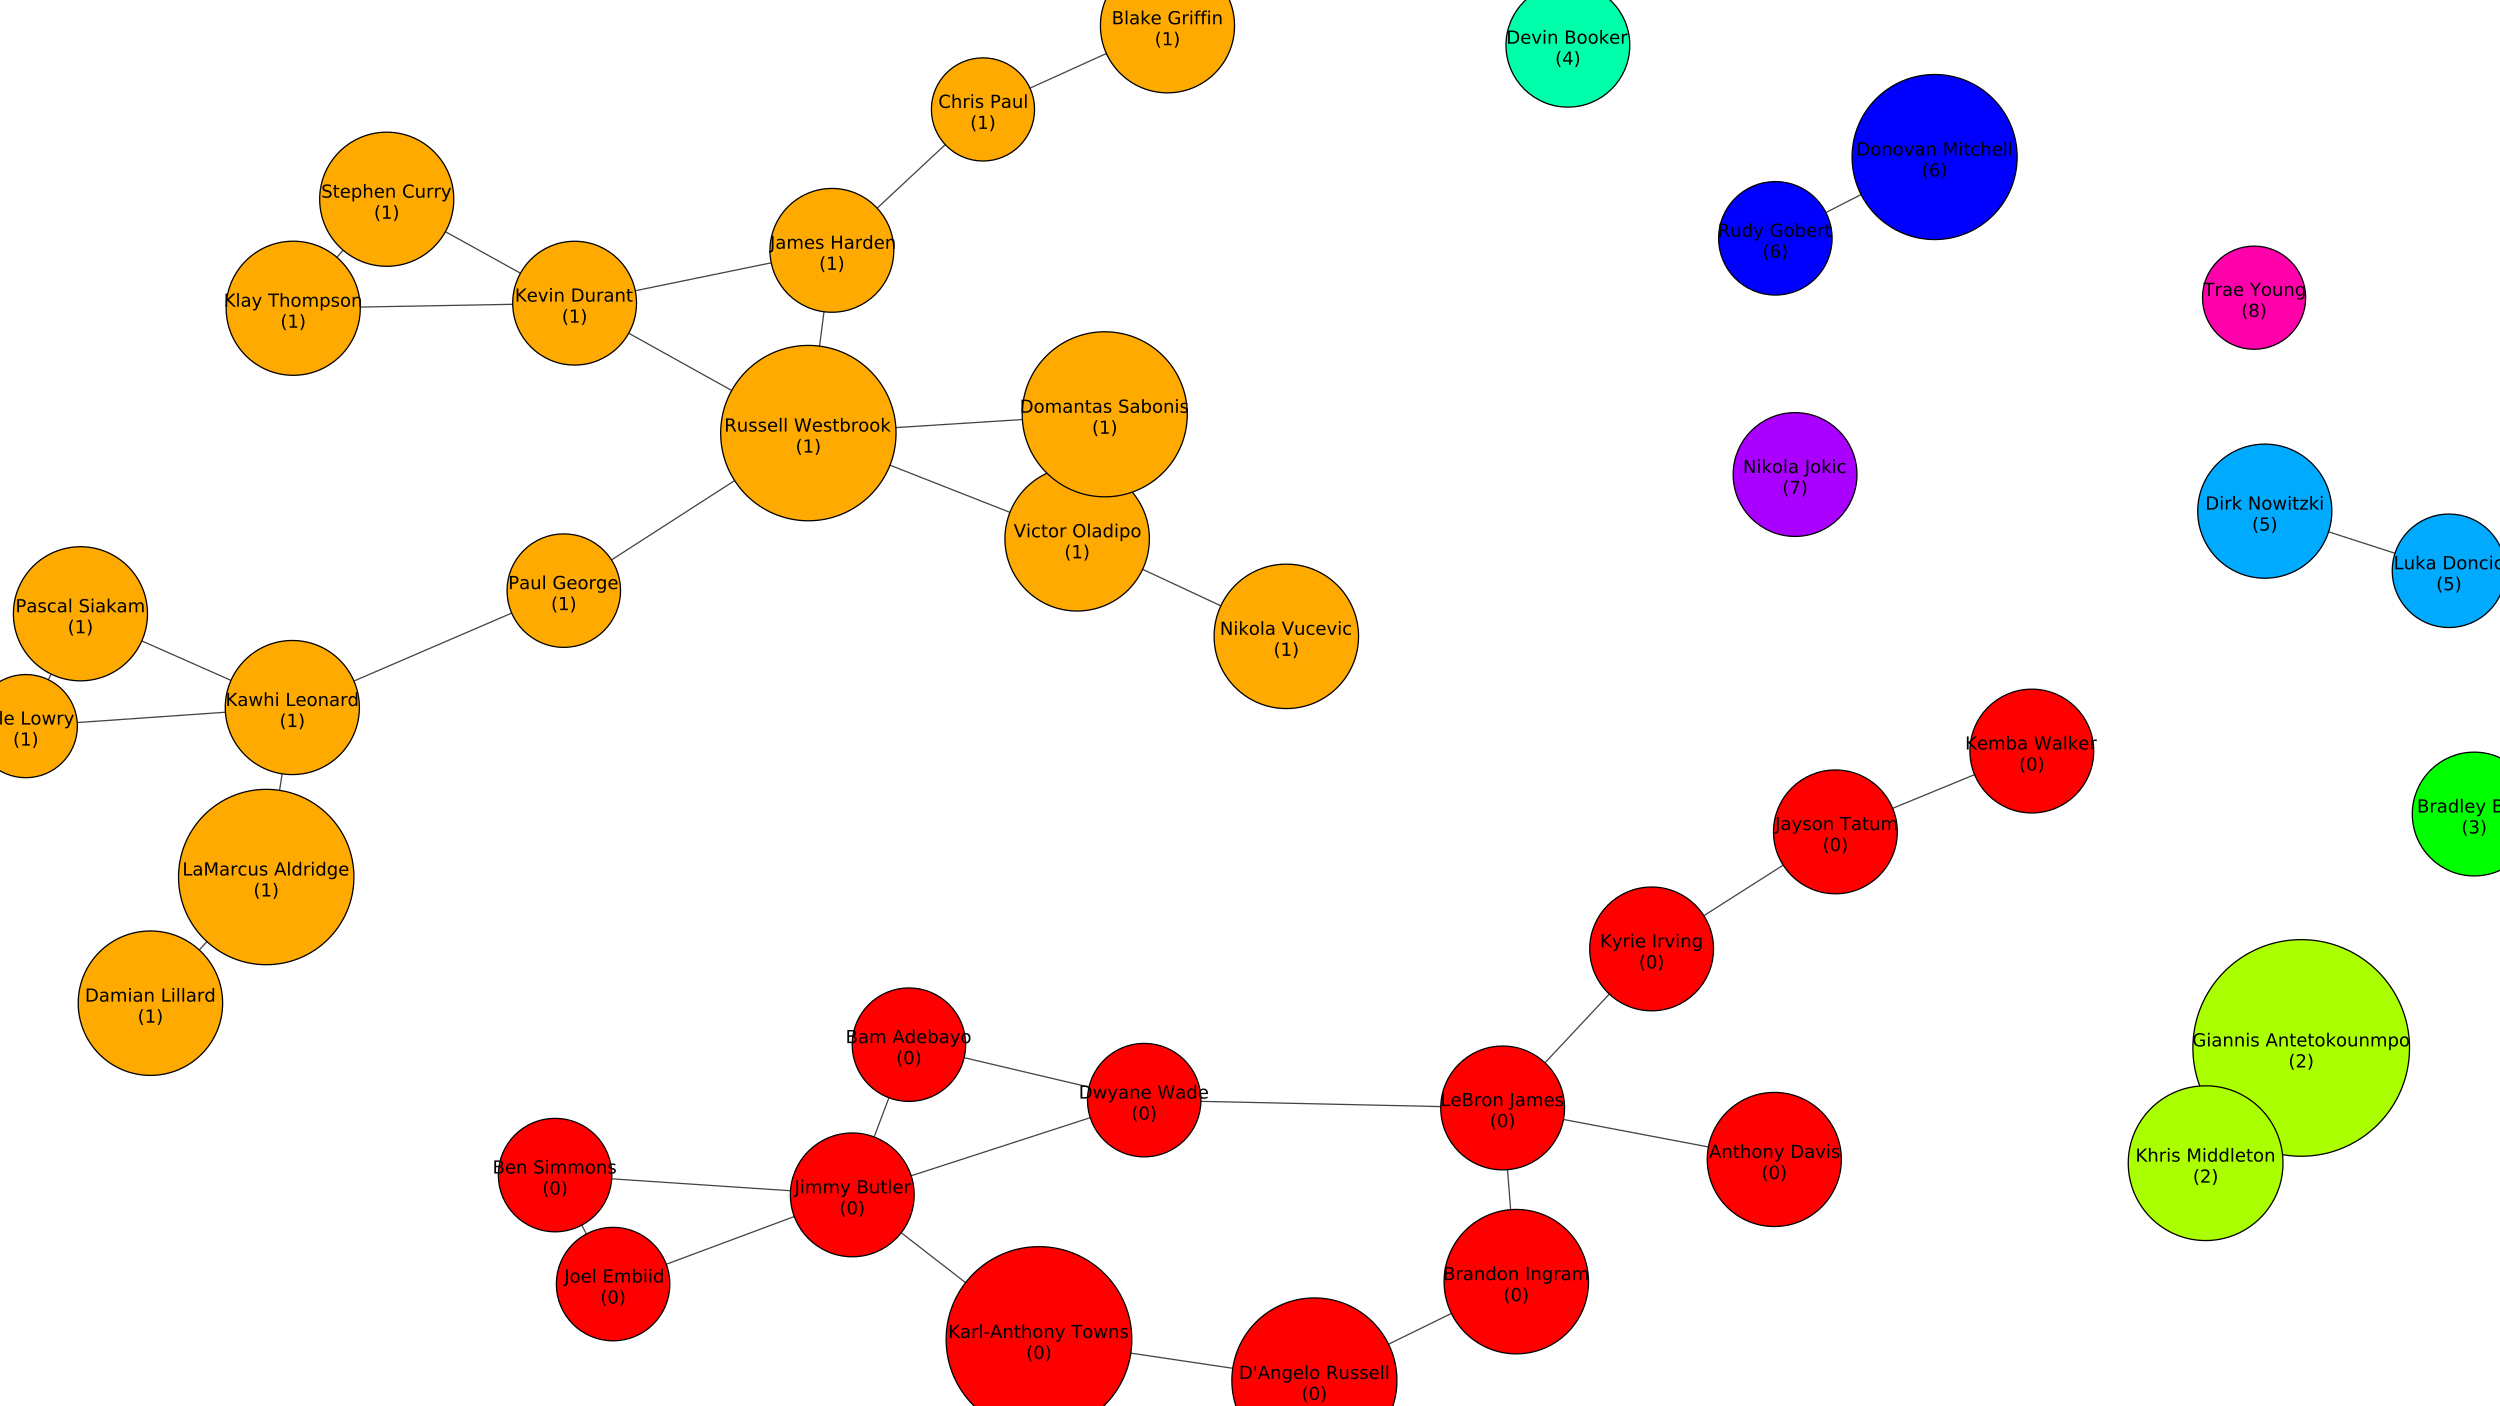 <?xml version="1.0" encoding="UTF-8"?>
<svg xmlns="http://www.w3.org/2000/svg" xmlns:xlink="http://www.w3.org/1999/xlink" width="1938.703pt" height="1090.521pt" viewBox="0 0 1938.703 1090.521" version="1.1">
<rect x="0" y="0" width="1938.703" height="1090.521" fill="#333333" stroke="none"/>
<defs>
<g>
<symbol overflow="visible" id="glyph0-0">
<path style="stroke:none;" d="M 0.703 2.469 L 0.703 -9.875 L 7.703 -9.875 L 7.703 2.469 Z M 1.484 1.703 L 6.922 1.703 L 6.922 -9.078 L 1.484 -9.078 Z M 1.484 1.703 "/>
</symbol>
<symbol overflow="visible" id="glyph0-1">
<path style="stroke:none;" d="M 2.75 -4.875 L 2.75 -1.141 L 4.969 -1.141 C 5.707 -1.141 6.254 -1.289 6.609 -1.594 C 6.973 -1.906 7.156 -2.379 7.156 -3.016 C 7.156 -3.648 6.973 -4.117 6.609 -4.422 C 6.254 -4.723 5.707 -4.875 4.969 -4.875 Z M 2.75 -9.078 L 2.75 -6 L 4.797 -6 C 5.473 -6 5.973 -6.125 6.297 -6.375 C 6.629 -6.625 6.797 -7.008 6.797 -7.531 C 6.797 -8.051 6.629 -8.438 6.297 -8.688 C 5.973 -8.945 5.473 -9.078 4.797 -9.078 Z M 1.375 -10.203 L 4.906 -10.203 C 5.957 -10.203 6.766 -9.984 7.328 -9.547 C 7.898 -9.109 8.188 -8.488 8.188 -7.688 C 8.188 -7.062 8.039 -6.562 7.75 -6.188 C 7.457 -5.82 7.031 -5.594 6.469 -5.5 C 7.145 -5.352 7.672 -5.047 8.047 -4.578 C 8.422 -4.117 8.609 -3.547 8.609 -2.859 C 8.609 -1.941 8.297 -1.234 7.672 -0.734 C 7.055 -0.242 6.176 0 5.031 0 L 1.375 0 Z M 1.375 -10.203 "/>
</symbol>
<symbol overflow="visible" id="glyph0-2">
<path style="stroke:none;" d="M 4.797 -3.844 C 3.785 -3.844 3.082 -3.727 2.688 -3.5 C 2.289 -3.27 2.094 -2.875 2.094 -2.312 C 2.094 -1.863 2.238 -1.508 2.531 -1.25 C 2.832 -0.988 3.234 -0.859 3.734 -0.859 C 4.43 -0.859 4.988 -1.102 5.406 -1.594 C 5.832 -2.094 6.047 -2.75 6.047 -3.562 L 6.047 -3.844 Z M 7.312 -4.375 L 7.312 0 L 6.047 0 L 6.047 -1.156 C 5.766 -0.695 5.406 -0.352 4.969 -0.125 C 4.539 0.094 4.02 0.203 3.406 0.203 C 2.625 0.203 2 -0.016 1.531 -0.453 C 1.07 -0.898 0.844 -1.492 0.844 -2.234 C 0.844 -3.086 1.129 -3.734 1.703 -4.172 C 2.285 -4.609 3.145 -4.828 4.281 -4.828 L 6.047 -4.828 L 6.047 -4.953 C 6.047 -5.535 5.852 -5.984 5.469 -6.297 C 5.094 -6.617 4.562 -6.781 3.875 -6.781 C 3.438 -6.781 3.008 -6.723 2.594 -6.609 C 2.176 -6.504 1.781 -6.348 1.406 -6.141 L 1.406 -7.312 C 1.863 -7.488 2.305 -7.617 2.734 -7.703 C 3.172 -7.797 3.594 -7.844 4 -7.844 C 5.113 -7.844 5.941 -7.555 6.484 -6.984 C 7.035 -6.41 7.312 -5.539 7.312 -4.375 Z M 7.312 -4.375 "/>
</symbol>
<symbol overflow="visible" id="glyph0-3">
<path style="stroke:none;" d="M 7.281 -6.188 C 7.594 -6.75 7.969 -7.164 8.406 -7.438 C 8.844 -7.707 9.359 -7.844 9.953 -7.844 C 10.754 -7.844 11.367 -7.562 11.797 -7 C 12.234 -6.445 12.453 -5.656 12.453 -4.625 L 12.453 0 L 11.188 0 L 11.188 -4.578 C 11.188 -5.316 11.055 -5.863 10.797 -6.219 C 10.535 -6.57 10.141 -6.75 9.609 -6.75 C 8.953 -6.75 8.438 -6.531 8.062 -6.094 C 7.688 -5.664 7.5 -5.078 7.5 -4.328 L 7.5 0 L 6.234 0 L 6.234 -4.578 C 6.234 -5.316 6.102 -5.863 5.844 -6.219 C 5.582 -6.57 5.18 -6.75 4.641 -6.75 C 3.992 -6.75 3.477 -6.531 3.094 -6.094 C 2.719 -5.656 2.531 -5.066 2.531 -4.328 L 2.531 0 L 1.266 0 L 1.266 -7.656 L 2.531 -7.656 L 2.531 -6.469 C 2.82 -6.938 3.164 -7.281 3.562 -7.5 C 3.969 -7.727 4.445 -7.844 5 -7.844 C 5.551 -7.844 6.02 -7.703 6.406 -7.422 C 6.801 -7.141 7.094 -6.727 7.281 -6.188 Z M 7.281 -6.188 "/>
</symbol>
<symbol overflow="visible" id="glyph0-4">
<path style="stroke:none;" d=""/>
</symbol>
<symbol overflow="visible" id="glyph0-5">
<path style="stroke:none;" d="M 4.781 -8.844 L 2.906 -3.766 L 6.672 -3.766 Z M 4 -10.203 L 5.578 -10.203 L 9.469 0 L 8.031 0 L 7.094 -2.625 L 2.5 -2.625 L 1.562 0 L 0.109 0 Z M 4 -10.203 "/>
</symbol>
<symbol overflow="visible" id="glyph0-6">
<path style="stroke:none;" d="M 6.359 -6.5 L 6.359 -10.641 L 7.609 -10.641 L 7.609 0 L 6.359 0 L 6.359 -1.156 C 6.098 -0.695 5.766 -0.352 5.359 -0.125 C 4.953 0.094 4.469 0.203 3.906 0.203 C 2.977 0.203 2.223 -0.164 1.641 -0.906 C 1.055 -1.645 0.766 -2.617 0.766 -3.828 C 0.766 -5.023 1.055 -5.992 1.641 -6.734 C 2.223 -7.473 2.977 -7.844 3.906 -7.844 C 4.469 -7.844 4.953 -7.727 5.359 -7.5 C 5.766 -7.281 6.098 -6.945 6.359 -6.5 Z M 2.078 -3.828 C 2.078 -2.898 2.266 -2.172 2.641 -1.641 C 3.023 -1.117 3.551 -0.859 4.219 -0.859 C 4.875 -0.859 5.395 -1.117 5.781 -1.641 C 6.164 -2.172 6.359 -2.898 6.359 -3.828 C 6.359 -4.742 6.164 -5.461 5.781 -5.984 C 5.395 -6.516 4.875 -6.781 4.219 -6.781 C 3.551 -6.781 3.023 -6.516 2.641 -5.984 C 2.266 -5.461 2.078 -4.742 2.078 -3.828 Z M 2.078 -3.828 "/>
</symbol>
<symbol overflow="visible" id="glyph0-7">
<path style="stroke:none;" d="M 7.875 -4.141 L 7.875 -3.531 L 2.078 -3.531 C 2.141 -2.664 2.398 -2.004 2.859 -1.547 C 3.328 -1.098 3.977 -0.875 4.812 -0.875 C 5.301 -0.875 5.77 -0.93 6.219 -1.047 C 6.676 -1.16 7.129 -1.336 7.578 -1.578 L 7.578 -0.391 C 7.117 -0.203 6.648 -0.055 6.172 0.047 C 5.703 0.148 5.227 0.203 4.75 0.203 C 3.52 0.203 2.547 -0.148 1.828 -0.859 C 1.117 -1.578 0.766 -2.539 0.766 -3.75 C 0.766 -5.008 1.102 -6.004 1.781 -6.734 C 2.457 -7.473 3.375 -7.844 4.531 -7.844 C 5.562 -7.844 6.375 -7.508 6.969 -6.844 C 7.57 -6.188 7.875 -5.285 7.875 -4.141 Z M 6.609 -4.516 C 6.598 -5.203 6.406 -5.75 6.031 -6.156 C 5.656 -6.57 5.16 -6.781 4.547 -6.781 C 3.836 -6.781 3.27 -6.578 2.844 -6.172 C 2.426 -5.773 2.188 -5.219 2.125 -4.5 Z M 6.609 -4.516 "/>
</symbol>
<symbol overflow="visible" id="glyph0-8">
<path style="stroke:none;" d="M 6.812 -3.828 C 6.812 -4.742 6.617 -5.461 6.234 -5.984 C 5.859 -6.516 5.336 -6.781 4.672 -6.781 C 4.004 -6.781 3.477 -6.516 3.094 -5.984 C 2.719 -5.461 2.531 -4.742 2.531 -3.828 C 2.531 -2.898 2.719 -2.172 3.094 -1.641 C 3.477 -1.117 4.004 -0.859 4.672 -0.859 C 5.336 -0.859 5.859 -1.117 6.234 -1.641 C 6.617 -2.172 6.812 -2.898 6.812 -3.828 Z M 2.531 -6.5 C 2.801 -6.945 3.133 -7.281 3.531 -7.5 C 3.938 -7.727 4.422 -7.844 4.984 -7.844 C 5.91 -7.844 6.664 -7.473 7.25 -6.734 C 7.832 -5.992 8.125 -5.023 8.125 -3.828 C 8.125 -2.617 7.832 -1.645 7.25 -0.906 C 6.664 -0.164 5.91 0.203 4.984 0.203 C 4.422 0.203 3.938 0.094 3.531 -0.125 C 3.133 -0.352 2.801 -0.695 2.531 -1.156 L 2.531 0 L 1.266 0 L 1.266 -10.641 L 2.531 -10.641 Z M 2.531 -6.5 "/>
</symbol>
<symbol overflow="visible" id="glyph0-9">
<path style="stroke:none;" d="M 4.5 0.719 C 4.145 1.625 3.797 2.211 3.453 2.484 C 3.117 2.766 2.672 2.906 2.109 2.906 L 1.109 2.906 L 1.109 1.859 L 1.844 1.859 C 2.188 1.859 2.453 1.773 2.641 1.609 C 2.836 1.453 3.051 1.066 3.281 0.453 L 3.516 -0.125 L 0.422 -7.656 L 1.75 -7.656 L 4.141 -1.672 L 6.531 -7.656 L 7.875 -7.656 Z M 4.5 0.719 "/>
</symbol>
<symbol overflow="visible" id="glyph0-10">
<path style="stroke:none;" d="M 4.281 -6.781 C 3.613 -6.781 3.082 -6.516 2.688 -5.984 C 2.289 -5.461 2.094 -4.742 2.094 -3.828 C 2.094 -2.91 2.285 -2.188 2.672 -1.656 C 3.066 -1.133 3.602 -0.875 4.281 -0.875 C 4.957 -0.875 5.488 -1.133 5.875 -1.656 C 6.27 -2.188 6.469 -2.91 6.469 -3.828 C 6.469 -4.734 6.27 -5.453 5.875 -5.984 C 5.488 -6.516 4.957 -6.781 4.281 -6.781 Z M 4.281 -7.844 C 5.375 -7.844 6.234 -7.484 6.859 -6.766 C 7.484 -6.055 7.797 -5.078 7.797 -3.828 C 7.797 -2.566 7.484 -1.578 6.859 -0.859 C 6.234 -0.148 5.375 0.203 4.281 0.203 C 3.188 0.203 2.328 -0.148 1.703 -0.859 C 1.078 -1.578 0.766 -2.566 0.766 -3.828 C 0.766 -5.078 1.078 -6.055 1.703 -6.766 C 2.328 -7.484 3.188 -7.844 4.281 -7.844 Z M 4.281 -7.844 "/>
</symbol>
<symbol overflow="visible" id="glyph0-11">
<path style="stroke:none;" d="M 4.344 -10.625 C 3.727 -9.57 3.27 -8.531 2.969 -7.5 C 2.676 -6.477 2.531 -5.441 2.531 -4.391 C 2.531 -3.336 2.68 -2.297 2.984 -1.266 C 3.285 -0.234 3.738 0.801 4.344 1.844 L 3.25 1.844 C 2.562 0.77 2.047 -0.281 1.703 -1.312 C 1.367 -2.344 1.203 -3.367 1.203 -4.391 C 1.203 -5.41 1.367 -6.438 1.703 -7.469 C 2.047 -8.5 2.562 -9.551 3.25 -10.625 Z M 4.344 -10.625 "/>
</symbol>
<symbol overflow="visible" id="glyph0-12">
<path style="stroke:none;" d="M 4.453 -9.297 C 3.742 -9.297 3.207 -8.945 2.844 -8.25 C 2.488 -7.551 2.312 -6.5 2.312 -5.094 C 2.312 -3.695 2.488 -2.645 2.844 -1.938 C 3.207 -1.238 3.742 -0.891 4.453 -0.891 C 5.172 -0.891 5.707 -1.238 6.062 -1.938 C 6.414 -2.645 6.594 -3.695 6.594 -5.094 C 6.594 -6.5 6.414 -7.551 6.062 -8.25 C 5.707 -8.945 5.172 -9.297 4.453 -9.297 Z M 4.453 -10.391 C 5.598 -10.391 6.473 -9.938 7.078 -9.031 C 7.68 -8.125 7.984 -6.812 7.984 -5.094 C 7.984 -3.375 7.68 -2.062 7.078 -1.156 C 6.473 -0.25 5.598 0.203 4.453 0.203 C 3.305 0.203 2.43 -0.25 1.828 -1.156 C 1.223 -2.062 0.922 -3.375 0.922 -5.094 C 0.922 -6.812 1.223 -8.125 1.828 -9.031 C 2.43 -9.938 3.305 -10.391 4.453 -10.391 Z M 4.453 -10.391 "/>
</symbol>
<symbol overflow="visible" id="glyph0-13">
<path style="stroke:none;" d="M 1.125 -10.625 L 2.219 -10.625 C 2.895 -9.551 3.406 -8.5 3.75 -7.469 C 4.094 -6.438 4.266 -5.41 4.266 -4.391 C 4.266 -3.367 4.094 -2.344 3.75 -1.312 C 3.406 -0.281 2.895 0.77 2.219 1.844 L 1.125 1.844 C 1.727 0.801 2.176 -0.234 2.469 -1.266 C 2.77 -2.297 2.922 -3.336 2.922 -4.391 C 2.922 -5.441 2.77 -6.477 2.469 -7.5 C 2.176 -8.531 1.727 -9.57 1.125 -10.625 Z M 1.125 -10.625 "/>
</symbol>
<symbol overflow="visible" id="glyph0-14">
<path style="stroke:none;" d="M 1.375 -10.203 L 2.75 -10.203 L 2.75 -1.156 L 7.719 -1.156 L 7.719 0 L 1.375 0 Z M 1.375 -10.203 "/>
</symbol>
<symbol overflow="visible" id="glyph0-15">
<path style="stroke:none;" d="M 1.375 -10.203 L 3.438 -10.203 L 6.031 -3.266 L 8.656 -10.203 L 10.719 -10.203 L 10.719 0 L 9.359 0 L 9.359 -8.969 L 6.734 -1.969 L 5.344 -1.969 L 2.719 -8.969 L 2.719 0 L 1.375 0 Z M 1.375 -10.203 "/>
</symbol>
<symbol overflow="visible" id="glyph0-16">
<path style="stroke:none;" d="M 5.75 -6.484 C 5.613 -6.566 5.461 -6.625 5.297 -6.656 C 5.129 -6.695 4.945 -6.719 4.75 -6.719 C 4.031 -6.719 3.477 -6.484 3.094 -6.016 C 2.719 -5.555 2.531 -4.895 2.531 -4.031 L 2.531 0 L 1.266 0 L 1.266 -7.656 L 2.531 -7.656 L 2.531 -6.469 C 2.801 -6.938 3.145 -7.281 3.562 -7.5 C 3.988 -7.727 4.504 -7.844 5.109 -7.844 C 5.203 -7.844 5.301 -7.836 5.406 -7.828 C 5.508 -7.816 5.625 -7.797 5.75 -7.766 Z M 5.75 -6.484 "/>
</symbol>
<symbol overflow="visible" id="glyph0-17">
<path style="stroke:none;" d="M 6.828 -7.359 L 6.828 -6.188 C 6.473 -6.383 6.113 -6.531 5.75 -6.625 C 5.395 -6.727 5.035 -6.781 4.672 -6.781 C 3.859 -6.781 3.223 -6.52 2.766 -6 C 2.316 -5.477 2.094 -4.754 2.094 -3.828 C 2.094 -2.891 2.316 -2.16 2.766 -1.641 C 3.223 -1.129 3.859 -0.875 4.672 -0.875 C 5.035 -0.875 5.395 -0.922 5.75 -1.016 C 6.113 -1.109 6.473 -1.254 6.828 -1.453 L 6.828 -0.297 C 6.473 -0.129 6.109 -0.004 5.734 0.078 C 5.359 0.16 4.961 0.203 4.547 0.203 C 3.391 0.203 2.469 -0.156 1.781 -0.875 C 1.102 -1.602 0.766 -2.586 0.766 -3.828 C 0.766 -5.066 1.109 -6.047 1.797 -6.766 C 2.484 -7.484 3.426 -7.844 4.625 -7.844 C 5.008 -7.844 5.383 -7.801 5.75 -7.719 C 6.125 -7.645 6.484 -7.523 6.828 -7.359 Z M 6.828 -7.359 "/>
</symbol>
<symbol overflow="visible" id="glyph0-18">
<path style="stroke:none;" d="M 1.188 -3.016 L 1.188 -7.656 L 2.453 -7.656 L 2.453 -3.062 C 2.453 -2.344 2.594 -1.801 2.875 -1.438 C 3.156 -1.07 3.578 -0.891 4.141 -0.891 C 4.816 -0.891 5.352 -1.102 5.75 -1.531 C 6.145 -1.969 6.344 -2.562 6.344 -3.312 L 6.344 -7.656 L 7.609 -7.656 L 7.609 0 L 6.344 0 L 6.344 -1.172 C 6.039 -0.711 5.688 -0.367 5.281 -0.141 C 4.875 0.086 4.406 0.203 3.875 0.203 C 3 0.203 2.332 -0.066 1.875 -0.609 C 1.414 -1.16 1.188 -1.961 1.188 -3.016 Z M 4.359 -7.844 Z M 4.359 -7.844 "/>
</symbol>
<symbol overflow="visible" id="glyph0-19">
<path style="stroke:none;" d="M 6.203 -7.438 L 6.203 -6.234 C 5.848 -6.422 5.477 -6.555 5.094 -6.641 C 4.707 -6.734 4.312 -6.781 3.906 -6.781 C 3.281 -6.781 2.812 -6.688 2.5 -6.5 C 2.188 -6.312 2.031 -6.023 2.031 -5.641 C 2.031 -5.348 2.141 -5.117 2.359 -4.953 C 2.586 -4.785 3.039 -4.629 3.719 -4.484 L 4.141 -4.375 C 5.035 -4.188 5.672 -3.914 6.047 -3.562 C 6.422 -3.219 6.609 -2.734 6.609 -2.109 C 6.609 -1.398 6.328 -0.836 5.766 -0.422 C 5.203 -0.004 4.43 0.203 3.453 0.203 C 3.035 0.203 2.602 0.16 2.156 0.078 C 1.719 -0.004 1.254 -0.125 0.766 -0.281 L 0.766 -1.578 C 1.223 -1.336 1.676 -1.156 2.125 -1.031 C 2.582 -0.914 3.031 -0.859 3.469 -0.859 C 4.062 -0.859 4.516 -0.957 4.828 -1.156 C 5.148 -1.363 5.312 -1.648 5.312 -2.016 C 5.312 -2.359 5.195 -2.617 4.969 -2.797 C 4.738 -2.984 4.234 -3.16 3.453 -3.328 L 3.016 -3.438 C 2.242 -3.594 1.68 -3.844 1.328 -4.188 C 0.984 -4.531 0.812 -4.992 0.812 -5.578 C 0.812 -6.305 1.066 -6.863 1.578 -7.25 C 2.086 -7.645 2.812 -7.844 3.75 -7.844 C 4.219 -7.844 4.656 -7.805 5.062 -7.734 C 5.477 -7.672 5.859 -7.57 6.203 -7.438 Z M 6.203 -7.438 "/>
</symbol>
<symbol overflow="visible" id="glyph0-20">
<path style="stroke:none;" d="M 1.312 -10.641 L 2.578 -10.641 L 2.578 0 L 1.312 0 Z M 1.312 -10.641 "/>
</symbol>
<symbol overflow="visible" id="glyph0-21">
<path style="stroke:none;" d="M 1.312 -7.656 L 2.578 -7.656 L 2.578 0 L 1.312 0 Z M 1.312 -10.641 L 2.578 -10.641 L 2.578 -9.047 L 1.312 -9.047 Z M 1.312 -10.641 "/>
</symbol>
<symbol overflow="visible" id="glyph0-22">
<path style="stroke:none;" d="M 6.359 -3.922 C 6.359 -4.828 6.172 -5.531 5.797 -6.031 C 5.422 -6.531 4.895 -6.781 4.219 -6.781 C 3.539 -6.781 3.016 -6.531 2.641 -6.031 C 2.266 -5.531 2.078 -4.828 2.078 -3.922 C 2.078 -3.016 2.266 -2.305 2.641 -1.797 C 3.016 -1.297 3.539 -1.047 4.219 -1.047 C 4.895 -1.047 5.422 -1.297 5.797 -1.797 C 6.172 -2.305 6.359 -3.016 6.359 -3.922 Z M 7.609 -0.953 C 7.609 0.348 7.316 1.316 6.734 1.953 C 6.16 2.586 5.281 2.906 4.094 2.906 C 3.645 2.906 3.223 2.875 2.828 2.812 C 2.441 2.75 2.066 2.648 1.703 2.516 L 1.703 1.281 C 2.066 1.488 2.426 1.641 2.781 1.734 C 3.145 1.828 3.516 1.875 3.891 1.875 C 4.711 1.875 5.328 1.656 5.734 1.219 C 6.148 0.789 6.359 0.145 6.359 -0.719 L 6.359 -1.344 C 6.098 -0.895 5.766 -0.555 5.359 -0.328 C 4.953 -0.109 4.469 0 3.906 0 C 2.969 0 2.207 -0.352 1.625 -1.062 C 1.051 -1.781 0.766 -2.734 0.766 -3.922 C 0.766 -5.098 1.051 -6.047 1.625 -6.766 C 2.207 -7.484 2.969 -7.844 3.906 -7.844 C 4.469 -7.844 4.953 -7.727 5.359 -7.5 C 5.766 -7.281 6.098 -6.945 6.359 -6.5 L 6.359 -7.656 L 7.609 -7.656 Z M 7.609 -0.953 "/>
</symbol>
<symbol overflow="visible" id="glyph0-23">
<path style="stroke:none;" d="M 1.734 -1.156 L 4 -1.156 L 4 -8.953 L 1.531 -8.453 L 1.531 -9.719 L 3.984 -10.203 L 5.359 -10.203 L 5.359 -1.156 L 7.609 -1.156 L 7.609 0 L 1.734 0 Z M 1.734 -1.156 "/>
</symbol>
<symbol overflow="visible" id="glyph0-24">
<path style="stroke:none;" d="M 8.328 -1.453 L 8.328 -4.203 L 6.078 -4.203 L 6.078 -5.328 L 9.703 -5.328 L 9.703 -0.953 C 9.172 -0.578 8.582 -0.289 7.938 -0.094 C 7.289 0.102 6.602 0.203 5.875 0.203 C 4.281 0.203 3.031 -0.258 2.125 -1.188 C 1.227 -2.125 0.781 -3.426 0.781 -5.094 C 0.781 -6.758 1.227 -8.055 2.125 -8.984 C 3.031 -9.922 4.281 -10.391 5.875 -10.391 C 6.539 -10.391 7.172 -10.305 7.766 -10.141 C 8.367 -9.984 8.926 -9.742 9.438 -9.422 L 9.438 -7.953 C 8.926 -8.379 8.383 -8.703 7.812 -8.922 C 7.238 -9.141 6.633 -9.25 6 -9.25 C 4.75 -9.25 3.812 -8.898 3.188 -8.203 C 2.562 -7.516 2.25 -6.477 2.25 -5.094 C 2.25 -3.719 2.562 -2.68 3.188 -1.984 C 3.812 -1.285 4.75 -0.938 6 -0.938 C 6.488 -0.938 6.922 -0.977 7.297 -1.062 C 7.68 -1.145 8.023 -1.273 8.328 -1.453 Z M 8.328 -1.453 "/>
</symbol>
<symbol overflow="visible" id="glyph0-25">
<path style="stroke:none;" d="M 7.688 -4.625 L 7.688 0 L 6.422 0 L 6.422 -4.578 C 6.422 -5.305 6.281 -5.848 6 -6.203 C 5.719 -6.566 5.297 -6.75 4.734 -6.75 C 4.055 -6.75 3.52 -6.531 3.125 -6.094 C 2.727 -5.664 2.531 -5.078 2.531 -4.328 L 2.531 0 L 1.266 0 L 1.266 -7.656 L 2.531 -7.656 L 2.531 -6.469 C 2.832 -6.926 3.188 -7.27 3.594 -7.5 C 4.008 -7.727 4.484 -7.844 5.016 -7.844 C 5.891 -7.844 6.551 -7.566 7 -7.016 C 7.457 -6.473 7.688 -5.676 7.688 -4.625 Z M 7.688 -4.625 "/>
</symbol>
<symbol overflow="visible" id="glyph0-26">
<path style="stroke:none;" d="M 2.562 -9.828 L 2.562 -7.656 L 5.156 -7.656 L 5.156 -6.672 L 2.562 -6.672 L 2.562 -2.516 C 2.562 -1.898 2.645 -1.5 2.812 -1.312 C 2.988 -1.133 3.336 -1.047 3.859 -1.047 L 5.156 -1.047 L 5.156 0 L 3.859 0 C 2.891 0 2.219 -0.18 1.844 -0.547 C 1.477 -0.91 1.297 -1.566 1.297 -2.516 L 1.297 -6.672 L 0.375 -6.672 L 0.375 -7.656 L 1.297 -7.656 L 1.297 -9.828 Z M 2.562 -9.828 "/>
</symbol>
<symbol overflow="visible" id="glyph0-27">
<path style="stroke:none;" d="M 1.266 -10.641 L 2.531 -10.641 L 2.531 -4.359 L 6.297 -7.656 L 7.891 -7.656 L 3.828 -4.078 L 8.062 0 L 6.422 0 L 2.531 -3.734 L 2.531 0 L 1.266 0 Z M 1.266 -10.641 "/>
</symbol>
<symbol overflow="visible" id="glyph0-28">
<path style="stroke:none;" d="M 2.531 -1.156 L 2.531 2.906 L 1.266 2.906 L 1.266 -7.656 L 2.531 -7.656 L 2.531 -6.5 C 2.801 -6.945 3.133 -7.281 3.531 -7.5 C 3.938 -7.727 4.422 -7.844 4.984 -7.844 C 5.91 -7.844 6.664 -7.473 7.25 -6.734 C 7.832 -5.992 8.125 -5.023 8.125 -3.828 C 8.125 -2.617 7.832 -1.645 7.25 -0.906 C 6.664 -0.164 5.91 0.203 4.984 0.203 C 4.422 0.203 3.938 0.094 3.531 -0.125 C 3.133 -0.352 2.801 -0.695 2.531 -1.156 Z M 6.812 -3.828 C 6.812 -4.742 6.617 -5.461 6.234 -5.984 C 5.859 -6.516 5.336 -6.781 4.672 -6.781 C 4.004 -6.781 3.477 -6.516 3.094 -5.984 C 2.719 -5.461 2.531 -4.742 2.531 -3.828 C 2.531 -2.898 2.719 -2.172 3.094 -1.641 C 3.477 -1.117 4.004 -0.859 4.672 -0.859 C 5.336 -0.859 5.859 -1.117 6.234 -1.641 C 6.617 -2.172 6.812 -2.898 6.812 -3.828 Z M 6.812 -3.828 "/>
</symbol>
<symbol overflow="visible" id="glyph0-29">
<path style="stroke:none;" d="M 2.688 -1.156 L 7.5 -1.156 L 7.5 0 L 1.031 0 L 1.031 -1.156 C 1.551 -1.695 2.266 -2.426 3.172 -3.344 C 4.078 -4.258 4.645 -4.848 4.875 -5.109 C 5.312 -5.609 5.617 -6.031 5.797 -6.375 C 5.973 -6.719 6.062 -7.055 6.062 -7.391 C 6.062 -7.93 5.867 -8.375 5.484 -8.719 C 5.109 -9.062 4.613 -9.234 4 -9.234 C 3.57 -9.234 3.117 -9.156 2.641 -9 C 2.16 -8.852 1.645 -8.625 1.094 -8.312 L 1.094 -9.719 C 1.645 -9.938 2.16 -10.102 2.641 -10.219 C 3.129 -10.332 3.578 -10.391 3.984 -10.391 C 5.035 -10.391 5.875 -10.125 6.5 -9.594 C 7.133 -9.07 7.453 -8.367 7.453 -7.484 C 7.453 -7.055 7.375 -6.656 7.219 -6.281 C 7.062 -5.906 6.773 -5.461 6.359 -4.953 C 6.242 -4.828 5.879 -4.445 5.266 -3.812 C 4.66 -3.176 3.801 -2.289 2.688 -1.156 Z M 2.688 -1.156 "/>
</symbol>
<symbol overflow="visible" id="glyph0-30">
<path style="stroke:none;" d="M 5.688 -5.5 C 6.344 -5.363 6.852 -5.07 7.219 -4.625 C 7.594 -4.176 7.781 -3.625 7.781 -2.969 C 7.781 -1.957 7.43 -1.176 6.734 -0.625 C 6.047 -0.07 5.066 0.203 3.797 0.203 C 3.367 0.203 2.926 0.156 2.469 0.062 C 2.02 -0.02 1.551 -0.145 1.062 -0.312 L 1.062 -1.641 C 1.445 -1.422 1.867 -1.254 2.328 -1.141 C 2.785 -1.023 3.258 -0.969 3.75 -0.969 C 4.613 -0.969 5.27 -1.133 5.719 -1.469 C 6.176 -1.812 6.406 -2.312 6.406 -2.969 C 6.406 -3.57 6.191 -4.039 5.766 -4.375 C 5.348 -4.719 4.766 -4.891 4.016 -4.891 L 2.828 -4.891 L 2.828 -6.016 L 4.078 -6.016 C 4.754 -6.016 5.27 -6.148 5.625 -6.422 C 5.988 -6.703 6.172 -7.098 6.172 -7.609 C 6.172 -8.129 5.984 -8.531 5.609 -8.812 C 5.242 -9.094 4.711 -9.234 4.016 -9.234 C 3.641 -9.234 3.234 -9.191 2.797 -9.109 C 2.367 -9.023 1.895 -8.895 1.375 -8.719 L 1.375 -9.953 C 1.895 -10.098 2.383 -10.207 2.844 -10.281 C 3.301 -10.352 3.734 -10.391 4.141 -10.391 C 5.191 -10.391 6.02 -10.148 6.625 -9.672 C 7.238 -9.203 7.547 -8.562 7.547 -7.75 C 7.547 -7.176 7.383 -6.695 7.062 -6.312 C 6.738 -5.926 6.281 -5.656 5.688 -5.5 Z M 5.688 -5.5 "/>
</symbol>
<symbol overflow="visible" id="glyph0-31">
<path style="stroke:none;" d="M 2.75 -9.078 L 2.75 -1.141 L 4.422 -1.141 C 5.828 -1.141 6.859 -1.457 7.516 -2.094 C 8.172 -2.727 8.5 -3.734 8.5 -5.109 C 8.5 -6.484 8.172 -7.488 7.516 -8.125 C 6.859 -8.758 5.828 -9.078 4.422 -9.078 Z M 1.375 -10.203 L 4.219 -10.203 C 6.188 -10.203 7.633 -9.789 8.562 -8.969 C 9.488 -8.145 9.953 -6.859 9.953 -5.109 C 9.953 -3.348 9.488 -2.055 8.562 -1.234 C 7.633 -0.41 6.188 0 4.219 0 L 1.375 0 Z M 1.375 -10.203 "/>
</symbol>
<symbol overflow="visible" id="glyph0-32">
<path style="stroke:none;" d="M 0.422 -7.656 L 1.75 -7.656 L 4.141 -1.234 L 6.531 -7.656 L 7.875 -7.656 L 5 0 L 3.281 0 Z M 0.422 -7.656 "/>
</symbol>
<symbol overflow="visible" id="glyph0-33">
<path style="stroke:none;" d="M 5.297 -9 L 1.812 -3.562 L 5.297 -3.562 Z M 4.922 -10.203 L 6.672 -10.203 L 6.672 -3.562 L 8.125 -3.562 L 8.125 -2.406 L 6.672 -2.406 L 6.672 0 L 5.297 0 L 5.297 -2.406 L 0.688 -2.406 L 0.688 -3.734 Z M 4.922 -10.203 "/>
</symbol>
<symbol overflow="visible" id="glyph0-34">
<path style="stroke:none;" d="M 1.375 -10.203 L 2.75 -10.203 L 2.75 -0.719 C 2.75 0.52 2.516 1.414 2.047 1.969 C 1.586 2.52 0.836 2.797 -0.203 2.797 L -0.719 2.797 L -0.719 1.641 L -0.297 1.641 C 0.316 1.641 0.75 1.469 1 1.125 C 1.25 0.781 1.375 0.164 1.375 -0.719 Z M 1.375 -10.203 "/>
</symbol>
<symbol overflow="visible" id="glyph0-35">
<path style="stroke:none;" d="M 7.5 -9.875 L 7.5 -8.531 C 6.969 -8.781 6.469 -8.961 6 -9.078 C 5.539 -9.203 5.094 -9.266 4.656 -9.266 C 3.906 -9.266 3.328 -9.117 2.922 -8.828 C 2.516 -8.535 2.312 -8.125 2.312 -7.594 C 2.312 -7.133 2.445 -6.789 2.719 -6.562 C 2.988 -6.332 3.504 -6.148 4.266 -6.016 L 5.094 -5.844 C 6.125 -5.645 6.883 -5.297 7.375 -4.797 C 7.863 -4.305 8.109 -3.645 8.109 -2.812 C 8.109 -1.82 7.773 -1.07 7.109 -0.562 C 6.453 -0.051 5.484 0.203 4.203 0.203 C 3.711 0.203 3.195 0.145 2.656 0.031 C 2.113 -0.07 1.551 -0.234 0.969 -0.453 L 0.969 -1.875 C 1.531 -1.562 2.078 -1.32 2.609 -1.156 C 3.148 -1 3.68 -0.922 4.203 -0.922 C 4.984 -0.922 5.586 -1.078 6.016 -1.391 C 6.453 -1.703 6.672 -2.145 6.672 -2.719 C 6.672 -3.219 6.516 -3.609 6.203 -3.891 C 5.898 -4.172 5.395 -4.383 4.688 -4.531 L 3.844 -4.688 C 2.812 -4.895 2.066 -5.219 1.609 -5.656 C 1.148 -6.094 0.922 -6.703 0.922 -7.484 C 0.922 -8.379 1.238 -9.086 1.875 -9.609 C 2.508 -10.129 3.383 -10.391 4.5 -10.391 C 4.977 -10.391 5.469 -10.344 5.969 -10.25 C 6.469 -10.164 6.977 -10.039 7.5 -9.875 Z M 7.5 -9.875 "/>
</symbol>
<symbol overflow="visible" id="glyph0-36">
<path style="stroke:none;" d="M 7.688 -4.625 L 7.688 0 L 6.422 0 L 6.422 -4.578 C 6.422 -5.305 6.281 -5.848 6 -6.203 C 5.719 -6.566 5.297 -6.75 4.734 -6.75 C 4.055 -6.75 3.52 -6.531 3.125 -6.094 C 2.727 -5.664 2.531 -5.078 2.531 -4.328 L 2.531 0 L 1.266 0 L 1.266 -10.641 L 2.531 -10.641 L 2.531 -6.469 C 2.832 -6.926 3.188 -7.27 3.594 -7.5 C 4.008 -7.727 4.484 -7.844 5.016 -7.844 C 5.891 -7.844 6.551 -7.566 7 -7.016 C 7.457 -6.473 7.688 -5.676 7.688 -4.625 Z M 7.688 -4.625 "/>
</symbol>
<symbol overflow="visible" id="glyph0-37">
<path style="stroke:none;" d="M 9.016 -9.422 L 9.016 -7.969 C 8.547 -8.395 8.047 -8.711 7.516 -8.922 C 6.992 -9.141 6.441 -9.25 5.859 -9.25 C 4.691 -9.25 3.797 -8.891 3.172 -8.172 C 2.555 -7.461 2.25 -6.438 2.25 -5.094 C 2.25 -3.75 2.555 -2.719 3.172 -2 C 3.797 -1.289 4.691 -0.938 5.859 -0.938 C 6.441 -0.938 6.992 -1.039 7.516 -1.25 C 8.047 -1.469 8.547 -1.797 9.016 -2.234 L 9.016 -0.781 C 8.535 -0.457 8.023 -0.211 7.484 -0.047 C 6.941 0.117 6.367 0.203 5.766 0.203 C 4.223 0.203 3.004 -0.27 2.109 -1.219 C 1.223 -2.164 0.781 -3.457 0.781 -5.094 C 0.781 -6.727 1.223 -8.02 2.109 -8.969 C 3.004 -9.914 4.223 -10.391 5.766 -10.391 C 6.379 -10.391 6.957 -10.305 7.5 -10.141 C 8.039 -9.984 8.547 -9.742 9.016 -9.422 Z M 9.016 -9.422 "/>
</symbol>
<symbol overflow="visible" id="glyph0-38">
<path style="stroke:none;" d="M 1.516 -10.203 L 6.938 -10.203 L 6.938 -9.047 L 2.781 -9.047 L 2.781 -6.547 C 2.977 -6.609 3.176 -6.656 3.375 -6.688 C 3.57 -6.727 3.773 -6.75 3.984 -6.75 C 5.117 -6.75 6.02 -6.438 6.688 -5.812 C 7.352 -5.188 7.688 -4.344 7.688 -3.281 C 7.688 -2.176 7.344 -1.316 6.656 -0.703 C 5.977 -0.098 5.016 0.203 3.766 0.203 C 3.336 0.203 2.898 0.164 2.453 0.094 C 2.016 0.02 1.555 -0.086 1.078 -0.234 L 1.078 -1.625 C 1.492 -1.406 1.922 -1.238 2.359 -1.125 C 2.797 -1.02 3.254 -0.969 3.734 -0.969 C 4.523 -0.969 5.148 -1.172 5.609 -1.578 C 6.066 -1.992 6.297 -2.562 6.297 -3.281 C 6.297 -3.988 6.066 -4.547 5.609 -4.953 C 5.148 -5.367 4.523 -5.578 3.734 -5.578 C 3.367 -5.578 3 -5.535 2.625 -5.453 C 2.258 -5.379 1.891 -5.254 1.516 -5.078 Z M 1.516 -10.203 "/>
</symbol>
<symbol overflow="visible" id="glyph0-39">
<path style="stroke:none;" d="M 1.375 -10.203 L 2.75 -10.203 L 2.75 -5.891 L 7.328 -10.203 L 9.109 -10.203 L 4.047 -5.453 L 9.469 0 L 7.656 0 L 2.75 -4.922 L 2.75 0 L 1.375 0 Z M 1.375 -10.203 "/>
</symbol>
<symbol overflow="visible" id="glyph0-40">
<path style="stroke:none;" d="M 1.375 -10.203 L 7.828 -10.203 L 7.828 -9.047 L 2.75 -9.047 L 2.75 -6.016 L 7.609 -6.016 L 7.609 -4.859 L 2.75 -4.859 L 2.75 -1.156 L 7.953 -1.156 L 7.953 0 L 1.375 0 Z M 1.375 -10.203 "/>
</symbol>
<symbol overflow="visible" id="glyph0-41">
<path style="stroke:none;" d="M 2.75 -9.078 L 2.75 -5.234 L 4.484 -5.234 C 5.129 -5.234 5.629 -5.398 5.984 -5.734 C 6.336 -6.066 6.516 -6.539 6.516 -7.156 C 6.516 -7.77 6.336 -8.242 5.984 -8.578 C 5.629 -8.91 5.129 -9.078 4.484 -9.078 Z M 1.375 -10.203 L 4.484 -10.203 C 5.629 -10.203 6.492 -9.941 7.078 -9.422 C 7.672 -8.91 7.969 -8.156 7.969 -7.156 C 7.969 -6.145 7.672 -5.383 7.078 -4.875 C 6.492 -4.363 5.629 -4.109 4.484 -4.109 L 2.75 -4.109 L 2.75 0 L 1.375 0 Z M 1.375 -10.203 "/>
</symbol>
<symbol overflow="visible" id="glyph0-42">
<path style="stroke:none;" d="M 6.219 -4.781 C 6.508 -4.688 6.797 -4.473 7.078 -4.141 C 7.359 -3.816 7.641 -3.367 7.922 -2.797 L 9.328 0 L 7.844 0 L 6.531 -2.625 C 6.195 -3.301 5.867 -3.75 5.547 -3.969 C 5.234 -4.195 4.805 -4.312 4.266 -4.312 L 2.75 -4.312 L 2.75 0 L 1.375 0 L 1.375 -10.203 L 4.484 -10.203 C 5.648 -10.203 6.52 -9.957 7.094 -9.469 C 7.676 -8.988 7.969 -8.254 7.969 -7.266 C 7.969 -6.617 7.816 -6.082 7.516 -5.656 C 7.211 -5.238 6.781 -4.945 6.219 -4.781 Z M 2.75 -9.078 L 2.75 -5.453 L 4.484 -5.453 C 5.148 -5.453 5.656 -5.602 6 -5.906 C 6.344 -6.219 6.516 -6.672 6.516 -7.266 C 6.516 -7.859 6.344 -8.305 6 -8.609 C 5.656 -8.922 5.148 -9.078 4.484 -9.078 Z M 2.75 -9.078 "/>
</symbol>
<symbol overflow="visible" id="glyph0-43">
<path style="stroke:none;" d="M 4.625 -5.656 C 4 -5.656 3.504 -5.441 3.141 -5.016 C 2.785 -4.586 2.609 -4.008 2.609 -3.281 C 2.609 -2.539 2.785 -1.957 3.141 -1.531 C 3.504 -1.102 4 -0.891 4.625 -0.891 C 5.238 -0.891 5.727 -1.102 6.094 -1.531 C 6.457 -1.957 6.641 -2.539 6.641 -3.281 C 6.641 -4.008 6.457 -4.586 6.094 -5.016 C 5.727 -5.441 5.238 -5.656 4.625 -5.656 Z M 7.359 -9.984 L 7.359 -8.719 C 7.016 -8.883 6.664 -9.008 6.312 -9.094 C 5.957 -9.188 5.609 -9.234 5.266 -9.234 C 4.348 -9.234 3.648 -8.926 3.172 -8.312 C 2.691 -7.695 2.422 -6.766 2.359 -5.516 C 2.617 -5.91 2.953 -6.211 3.359 -6.422 C 3.766 -6.641 4.211 -6.75 4.703 -6.75 C 5.723 -6.75 6.531 -6.438 7.125 -5.812 C 7.727 -5.188 8.031 -4.344 8.031 -3.281 C 8.031 -2.227 7.719 -1.383 7.094 -0.75 C 6.477 -0.113 5.656 0.203 4.625 0.203 C 3.438 0.203 2.531 -0.25 1.906 -1.156 C 1.289 -2.062 0.984 -3.375 0.984 -5.094 C 0.984 -6.707 1.363 -7.992 2.125 -8.953 C 2.895 -9.91 3.922 -10.391 5.203 -10.391 C 5.555 -10.391 5.906 -10.352 6.25 -10.281 C 6.602 -10.219 6.973 -10.117 7.359 -9.984 Z M 7.359 -9.984 "/>
</symbol>
<symbol overflow="visible" id="glyph0-44">
<path style="stroke:none;" d="M 5.203 -10.641 L 5.203 -9.594 L 4 -9.594 C 3.539 -9.594 3.223 -9.5 3.047 -9.312 C 2.879 -9.133 2.797 -8.805 2.797 -8.328 L 2.797 -7.656 L 4.859 -7.656 L 4.859 -6.672 L 2.797 -6.672 L 2.797 0 L 1.531 0 L 1.531 -6.672 L 0.328 -6.672 L 0.328 -7.656 L 1.531 -7.656 L 1.531 -8.188 C 1.531 -9.039 1.727 -9.66 2.125 -10.047 C 2.52 -10.441 3.145 -10.641 4 -10.641 Z M 5.203 -10.641 "/>
</symbol>
<symbol overflow="visible" id="glyph0-45">
<path style="stroke:none;" d="M 1.375 -10.203 L 2.75 -10.203 L 2.75 -6.016 L 7.766 -6.016 L 7.766 -10.203 L 9.156 -10.203 L 9.156 0 L 7.766 0 L 7.766 -4.859 L 2.75 -4.859 L 2.75 0 L 1.375 0 Z M 1.375 -10.203 "/>
</symbol>
<symbol overflow="visible" id="glyph0-46">
<path style="stroke:none;" d="M 1.375 -10.203 L 2.75 -10.203 L 2.75 0 L 1.375 0 Z M 1.375 -10.203 "/>
</symbol>
<symbol overflow="visible" id="glyph0-47">
<path style="stroke:none;" d="M 1.375 -10.203 L 3.234 -10.203 L 7.766 -1.672 L 7.766 -10.203 L 9.094 -10.203 L 9.094 0 L 7.234 0 L 2.719 -8.531 L 2.719 0 L 1.375 0 Z M 1.375 -10.203 "/>
</symbol>
<symbol overflow="visible" id="glyph0-48">
<path style="stroke:none;" d="M 1.156 -10.203 L 7.719 -10.203 L 7.719 -9.625 L 4 0 L 2.562 0 L 6.047 -9.047 L 1.156 -9.047 Z M 1.156 -10.203 "/>
</symbol>
<symbol overflow="visible" id="glyph0-49">
<path style="stroke:none;" d="M 0.594 -7.656 L 1.844 -7.656 L 3.422 -1.688 L 4.984 -7.656 L 6.469 -7.656 L 8.047 -1.688 L 9.609 -7.656 L 10.859 -7.656 L 8.859 0 L 7.375 0 L 5.734 -6.281 L 4.078 0 L 2.594 0 Z M 0.594 -7.656 "/>
</symbol>
<symbol overflow="visible" id="glyph0-50">
<path style="stroke:none;" d="M 0.766 -7.656 L 6.75 -7.656 L 6.75 -6.516 L 2.016 -1 L 6.75 -1 L 6.75 0 L 0.609 0 L 0.609 -1.156 L 5.328 -6.656 L 0.766 -6.656 Z M 0.766 -7.656 "/>
</symbol>
<symbol overflow="visible" id="glyph0-51">
<path style="stroke:none;" d="M 4 0 L 0.109 -10.203 L 1.547 -10.203 L 4.781 -1.609 L 8.031 -10.203 L 9.469 -10.203 L 5.578 0 Z M 4 0 "/>
</symbol>
<symbol overflow="visible" id="glyph0-52">
<path style="stroke:none;" d="M 5.516 -9.266 C 4.516 -9.266 3.719 -8.891 3.125 -8.141 C 2.539 -7.398 2.25 -6.383 2.25 -5.094 C 2.25 -3.812 2.539 -2.797 3.125 -2.047 C 3.719 -1.297 4.516 -0.922 5.516 -0.922 C 6.516 -0.922 7.305 -1.297 7.891 -2.047 C 8.484 -2.797 8.781 -3.812 8.781 -5.094 C 8.781 -6.383 8.484 -7.398 7.891 -8.141 C 7.305 -8.891 6.516 -9.266 5.516 -9.266 Z M 5.516 -10.391 C 6.941 -10.391 8.082 -9.91 8.938 -8.953 C 9.801 -7.992 10.234 -6.707 10.234 -5.094 C 10.234 -3.488 9.801 -2.203 8.938 -1.234 C 8.082 -0.273 6.941 0.203 5.516 0.203 C 4.078 0.203 2.926 -0.273 2.062 -1.234 C 1.207 -2.191 0.781 -3.477 0.781 -5.094 C 0.781 -6.707 1.207 -7.992 2.062 -8.953 C 2.926 -9.91 4.078 -10.391 5.516 -10.391 Z M 5.516 -10.391 "/>
</symbol>
<symbol overflow="visible" id="glyph0-53">
<path style="stroke:none;" d="M 2.516 -10.203 L 2.516 -6.406 L 1.344 -6.406 L 1.344 -10.203 Z M 2.516 -10.203 "/>
</symbol>
<symbol overflow="visible" id="glyph0-54">
<path style="stroke:none;" d="M -0.047 -10.203 L 8.594 -10.203 L 8.594 -9.047 L 4.969 -9.047 L 4.969 0 L 3.578 0 L 3.578 -9.047 L -0.047 -9.047 Z M -0.047 -10.203 "/>
</symbol>
<symbol overflow="visible" id="glyph0-55">
<path style="stroke:none;" d="M 0.688 -4.391 L 4.375 -4.391 L 4.375 -3.281 L 0.688 -3.281 Z M 0.688 -4.391 "/>
</symbol>
<symbol overflow="visible" id="glyph0-56">
<path style="stroke:none;" d="M 0.469 -10.203 L 1.859 -10.203 L 4 -1.578 L 6.141 -10.203 L 7.703 -10.203 L 9.844 -1.578 L 11.984 -10.203 L 13.391 -10.203 L 10.828 0 L 9.078 0 L 6.938 -8.859 L 4.766 0 L 3.016 0 Z M 0.469 -10.203 "/>
</symbol>
<symbol overflow="visible" id="glyph0-57">
<path style="stroke:none;" d="M -0.031 -10.203 L 1.453 -10.203 L 4.281 -6.016 L 7.094 -10.203 L 8.578 -10.203 L 4.969 -4.859 L 4.969 0 L 3.578 0 L 3.578 -4.859 Z M -0.031 -10.203 "/>
</symbol>
<symbol overflow="visible" id="glyph0-58">
<path style="stroke:none;" d="M 4.453 -4.844 C 3.797 -4.844 3.281 -4.664 2.906 -4.312 C 2.531 -3.969 2.344 -3.488 2.344 -2.875 C 2.344 -2.258 2.531 -1.773 2.906 -1.422 C 3.281 -1.066 3.797 -0.891 4.453 -0.891 C 5.109 -0.891 5.625 -1.066 6 -1.422 C 6.375 -1.773 6.562 -2.258 6.562 -2.875 C 6.562 -3.488 6.375 -3.969 6 -4.312 C 5.625 -4.664 5.109 -4.844 4.453 -4.844 Z M 3.062 -5.438 C 2.477 -5.582 2.02 -5.859 1.688 -6.266 C 1.352 -6.672 1.188 -7.164 1.188 -7.75 C 1.188 -8.562 1.477 -9.203 2.062 -9.672 C 2.645 -10.148 3.441 -10.391 4.453 -10.391 C 5.461 -10.391 6.258 -10.148 6.844 -9.672 C 7.426 -9.203 7.719 -8.562 7.719 -7.75 C 7.719 -7.164 7.551 -6.672 7.219 -6.266 C 6.883 -5.859 6.426 -5.582 5.844 -5.438 C 6.508 -5.281 7.023 -4.973 7.391 -4.516 C 7.766 -4.066 7.953 -3.52 7.953 -2.875 C 7.953 -1.883 7.648 -1.125 7.047 -0.594 C 6.441 -0.062 5.578 0.203 4.453 0.203 C 3.328 0.203 2.461 -0.062 1.859 -0.594 C 1.254 -1.125 0.953 -1.883 0.953 -2.875 C 0.953 -3.52 1.141 -4.066 1.516 -4.516 C 1.891 -4.973 2.406 -5.281 3.062 -5.438 Z M 2.562 -7.609 C 2.562 -7.086 2.727 -6.676 3.062 -6.375 C 3.395 -6.082 3.859 -5.938 4.453 -5.938 C 5.047 -5.938 5.508 -6.082 5.844 -6.375 C 6.176 -6.676 6.344 -7.086 6.344 -7.609 C 6.344 -8.141 6.176 -8.551 5.844 -8.844 C 5.508 -9.145 5.047 -9.297 4.453 -9.297 C 3.859 -9.297 3.395 -9.145 3.062 -8.844 C 2.727 -8.551 2.562 -8.141 2.562 -7.609 Z M 2.562 -7.609 "/>
</symbol>
</g>
</defs>
<g id="surface61">
<path style=" stroke:none;fill-rule:nonzero;fill:rgb(100%,100%,100%);fill-opacity:1;" d="M 0 0 L 1938.703 0 L 1938.703 1090.52 L 0 1090.52 Z M 0 0 "/>
<path style="fill:none;stroke-width:1;stroke-linecap:butt;stroke-linejoin:miter;stroke:rgb(26.667%,26.667%,26.667%);stroke-opacity:1;stroke-miterlimit:10;" d="M 704.863 810.121 L 660.93 926.605 "/>
<path style="fill:none;stroke-width:1;stroke-linecap:butt;stroke-linejoin:miter;stroke:rgb(26.667%,26.667%,26.667%);stroke-opacity:1;stroke-miterlimit:10;" d="M 704.863 810.121 L 887.312 853.133 "/>
<path style="fill:none;stroke-width:1;stroke-linecap:butt;stroke-linejoin:miter;stroke:rgb(26.667%,26.667%,26.667%);stroke-opacity:1;stroke-miterlimit:10;" d="M 206.457 680.117 L 226.688 548.684 "/>
<path style="fill:none;stroke-width:1;stroke-linecap:butt;stroke-linejoin:miter;stroke:rgb(26.667%,26.667%,26.667%);stroke-opacity:1;stroke-miterlimit:10;" d="M 206.457 680.117 L 116.652 777.949 "/>
<path style="fill:none;stroke-width:1;stroke-linecap:butt;stroke-linejoin:miter;stroke:rgb(26.667%,26.667%,26.667%);stroke-opacity:1;stroke-miterlimit:10;" d="M 1784.539 812.66 L 1710.422 902.031 "/>
<path style="fill:none;stroke-width:1;stroke-linecap:butt;stroke-linejoin:miter;stroke:rgb(26.667%,26.667%,26.667%);stroke-opacity:1;stroke-miterlimit:10;" d="M 660.93 926.605 L 475.434 995.77 "/>
<path style="fill:none;stroke-width:1;stroke-linecap:butt;stroke-linejoin:miter;stroke:rgb(26.667%,26.667%,26.667%);stroke-opacity:1;stroke-miterlimit:10;" d="M 660.93 926.605 L 430.457 911.246 "/>
<path style="fill:none;stroke-width:1;stroke-linecap:butt;stroke-linejoin:miter;stroke:rgb(26.667%,26.667%,26.667%);stroke-opacity:1;stroke-miterlimit:10;" d="M 660.93 926.605 L 805.707 1038.754 "/>
<path style="fill:none;stroke-width:1;stroke-linecap:butt;stroke-linejoin:miter;stroke:rgb(26.667%,26.667%,26.667%);stroke-opacity:1;stroke-miterlimit:10;" d="M 660.93 926.605 L 887.312 853.133 "/>
<path style="fill:none;stroke-width:1;stroke-linecap:butt;stroke-linejoin:miter;stroke:rgb(26.667%,26.667%,26.667%);stroke-opacity:1;stroke-miterlimit:10;" d="M 299.902 154.512 L 445.605 235.102 "/>
<path style="fill:none;stroke-width:1;stroke-linecap:butt;stroke-linejoin:miter;stroke:rgb(26.667%,26.667%,26.667%);stroke-opacity:1;stroke-miterlimit:10;" d="M 299.902 154.512 L 227.383 239.047 "/>
<path style="fill:none;stroke-width:1;stroke-linecap:butt;stroke-linejoin:miter;stroke:rgb(26.667%,26.667%,26.667%);stroke-opacity:1;stroke-miterlimit:10;" d="M 1375.941 899.145 L 1165.273 859.191 "/>
<path style="fill:none;stroke-width:1;stroke-linecap:butt;stroke-linejoin:miter;stroke:rgb(26.667%,26.667%,26.667%);stroke-opacity:1;stroke-miterlimit:10;" d="M 1899.117 442.621 L 1756.297 396.402 "/>
<path style="fill:none;stroke-width:1;stroke-linecap:butt;stroke-linejoin:miter;stroke:rgb(26.667%,26.667%,26.667%);stroke-opacity:1;stroke-miterlimit:10;" d="M 445.605 235.102 L 645.109 194.141 "/>
<path style="fill:none;stroke-width:1;stroke-linecap:butt;stroke-linejoin:miter;stroke:rgb(26.667%,26.667%,26.667%);stroke-opacity:1;stroke-miterlimit:10;" d="M 445.605 235.102 L 227.383 239.047 "/>
<path style="fill:none;stroke-width:1;stroke-linecap:butt;stroke-linejoin:miter;stroke:rgb(26.667%,26.667%,26.667%);stroke-opacity:1;stroke-miterlimit:10;" d="M 445.605 235.102 L 626.867 335.863 "/>
<path style="fill:none;stroke-width:1;stroke-linecap:butt;stroke-linejoin:miter;stroke:rgb(26.667%,26.667%,26.667%);stroke-opacity:1;stroke-miterlimit:10;" d="M 475.434 995.77 L 430.457 911.246 "/>
<path style="fill:none;stroke-width:1;stroke-linecap:butt;stroke-linejoin:miter;stroke:rgb(26.667%,26.667%,26.667%);stroke-opacity:1;stroke-miterlimit:10;" d="M 437.211 458.023 L 226.688 548.684 "/>
<path style="fill:none;stroke-width:1;stroke-linecap:butt;stroke-linejoin:miter;stroke:rgb(26.667%,26.667%,26.667%);stroke-opacity:1;stroke-miterlimit:10;" d="M 437.211 458.023 L 626.867 335.863 "/>
<path style="fill:none;stroke-width:1;stroke-linecap:butt;stroke-linejoin:miter;stroke:rgb(26.667%,26.667%,26.667%);stroke-opacity:1;stroke-miterlimit:10;" d="M 1376.754 184.805 L 1500.262 121.77 "/>
<path style="fill:none;stroke-width:1;stroke-linecap:butt;stroke-linejoin:miter;stroke:rgb(26.667%,26.667%,26.667%);stroke-opacity:1;stroke-miterlimit:10;" d="M 905.359 20 L 762.281 84.863 "/>
<path style="fill:none;stroke-width:1;stroke-linecap:butt;stroke-linejoin:miter;stroke:rgb(26.667%,26.667%,26.667%);stroke-opacity:1;stroke-miterlimit:10;" d="M 645.109 194.141 L 762.281 84.863 "/>
<path style="fill:none;stroke-width:1;stroke-linecap:butt;stroke-linejoin:miter;stroke:rgb(26.667%,26.667%,26.667%);stroke-opacity:1;stroke-miterlimit:10;" d="M 645.109 194.141 L 626.867 335.863 "/>
<path style="fill:none;stroke-width:1;stroke-linecap:butt;stroke-linejoin:miter;stroke:rgb(26.667%,26.667%,26.667%);stroke-opacity:1;stroke-miterlimit:10;" d="M 1175.863 993.898 L 1165.273 859.191 "/>
<path style="fill:none;stroke-width:1;stroke-linecap:butt;stroke-linejoin:miter;stroke:rgb(26.667%,26.667%,26.667%);stroke-opacity:1;stroke-miterlimit:10;" d="M 1175.863 993.898 L 1019.289 1070.52 "/>
<path style="fill:none;stroke-width:1;stroke-linecap:butt;stroke-linejoin:miter;stroke:rgb(26.667%,26.667%,26.667%);stroke-opacity:1;stroke-miterlimit:10;" d="M 1280.809 735.867 L 1165.273 859.191 "/>
<path style="fill:none;stroke-width:1;stroke-linecap:butt;stroke-linejoin:miter;stroke:rgb(26.667%,26.667%,26.667%);stroke-opacity:1;stroke-miterlimit:10;" d="M 1280.809 735.867 L 1423.32 645.105 "/>
<path style="fill:none;stroke-width:1;stroke-linecap:butt;stroke-linejoin:miter;stroke:rgb(26.667%,26.667%,26.667%);stroke-opacity:1;stroke-miterlimit:10;" d="M 1165.273 859.191 L 887.312 853.133 "/>
<path style="fill:none;stroke-width:1;stroke-linecap:butt;stroke-linejoin:miter;stroke:rgb(26.667%,26.667%,26.667%);stroke-opacity:1;stroke-miterlimit:10;" d="M 226.688 548.684 L 20 563.094 "/>
<path style="fill:none;stroke-width:1;stroke-linecap:butt;stroke-linejoin:miter;stroke:rgb(26.667%,26.667%,26.667%);stroke-opacity:1;stroke-miterlimit:10;" d="M 226.688 548.684 L 62.391 475.98 "/>
<path style="fill:none;stroke-width:1;stroke-linecap:butt;stroke-linejoin:miter;stroke:rgb(26.667%,26.667%,26.667%);stroke-opacity:1;stroke-miterlimit:10;" d="M 20 563.094 L 62.391 475.98 "/>
<path style="fill:none;stroke-width:1;stroke-linecap:butt;stroke-linejoin:miter;stroke:rgb(26.667%,26.667%,26.667%);stroke-opacity:1;stroke-miterlimit:10;" d="M 835.316 417.844 L 856.711 321.285 "/>
<path style="fill:none;stroke-width:1;stroke-linecap:butt;stroke-linejoin:miter;stroke:rgb(26.667%,26.667%,26.667%);stroke-opacity:1;stroke-miterlimit:10;" d="M 835.316 417.844 L 997.52 493.484 "/>
<path style="fill:none;stroke-width:1;stroke-linecap:butt;stroke-linejoin:miter;stroke:rgb(26.667%,26.667%,26.667%);stroke-opacity:1;stroke-miterlimit:10;" d="M 835.316 417.844 L 626.867 335.863 "/>
<path style="fill:none;stroke-width:1;stroke-linecap:butt;stroke-linejoin:miter;stroke:rgb(26.667%,26.667%,26.667%);stroke-opacity:1;stroke-miterlimit:10;" d="M 1019.289 1070.52 L 805.707 1038.754 "/>
<path style="fill:none;stroke-width:1;stroke-linecap:butt;stroke-linejoin:miter;stroke:rgb(26.667%,26.667%,26.667%);stroke-opacity:1;stroke-miterlimit:10;" d="M 856.711 321.285 L 626.867 335.863 "/>
<path style="fill:none;stroke-width:1;stroke-linecap:butt;stroke-linejoin:miter;stroke:rgb(26.667%,26.667%,26.667%);stroke-opacity:1;stroke-miterlimit:10;" d="M 1423.32 645.105 L 1575.633 582.434 "/>
<path style="fill-rule:nonzero;fill:rgb(100%,0%,0%);fill-opacity:1;stroke-width:1;stroke-linecap:butt;stroke-linejoin:miter;stroke:rgb(0%,0%,0%);stroke-opacity:1;stroke-miterlimit:10;" d="M 748.863 810.121 C 748.863 834.422 729.164 854.121 704.863 854.121 C 680.566 854.121 660.863 834.422 660.863 810.121 C 660.863 785.82 680.566 766.121 704.863 766.121 C 729.164 766.121 748.863 785.82 748.863 810.121 "/>
<path style="fill-rule:nonzero;fill:rgb(100%,66.667%,0%);fill-opacity:1;stroke-width:1;stroke-linecap:butt;stroke-linejoin:miter;stroke:rgb(0%,0%,0%);stroke-opacity:1;stroke-miterlimit:10;" d="M 274.457 680.117 C 274.457 717.672 244.016 748.117 206.457 748.117 C 168.902 748.117 138.457 717.672 138.457 680.117 C 138.457 642.562 168.902 612.117 206.457 612.117 C 244.016 612.117 274.457 642.562 274.457 680.117 "/>
<path style="fill-rule:nonzero;fill:rgb(66.667%,100%,0%);fill-opacity:1;stroke-width:1;stroke-linecap:butt;stroke-linejoin:miter;stroke:rgb(0%,0%,0%);stroke-opacity:1;stroke-miterlimit:10;" d="M 1868.539 812.66 C 1868.539 859.051 1830.93 896.66 1784.539 896.66 C 1738.145 896.66 1700.539 859.051 1700.539 812.66 C 1700.539 766.27 1738.145 728.66 1784.539 728.66 C 1830.93 728.66 1868.539 766.27 1868.539 812.66 "/>
<path style="fill-rule:nonzero;fill:rgb(0%,100%,0%);fill-opacity:1;stroke-width:1;stroke-linecap:butt;stroke-linejoin:miter;stroke:rgb(0%,0%,0%);stroke-opacity:1;stroke-miterlimit:10;" d="M 1966.703 631.273 C 1966.703 657.785 1945.215 679.273 1918.703 679.273 C 1892.195 679.273 1870.703 657.785 1870.703 631.273 C 1870.703 604.766 1892.195 583.273 1918.703 583.273 C 1945.215 583.273 1966.703 604.766 1966.703 631.273 "/>
<path style="fill-rule:nonzero;fill:rgb(0%,100%,66.667%);fill-opacity:1;stroke-width:1;stroke-linecap:butt;stroke-linejoin:miter;stroke:rgb(0%,0%,0%);stroke-opacity:1;stroke-miterlimit:10;" d="M 1263.867 35.066 C 1263.867 61.574 1242.375 83.066 1215.867 83.066 C 1189.355 83.066 1167.867 61.574 1167.867 35.066 C 1167.867 8.555 1189.355 -12.934 1215.867 -12.934 C 1242.375 -12.934 1263.867 8.555 1263.867 35.066 "/>
<path style="fill-rule:nonzero;fill:rgb(100%,0%,0%);fill-opacity:1;stroke-width:1;stroke-linecap:butt;stroke-linejoin:miter;stroke:rgb(0%,0%,0%);stroke-opacity:1;stroke-miterlimit:10;" d="M 708.93 926.605 C 708.93 953.117 687.441 974.605 660.93 974.605 C 634.422 974.605 612.93 953.117 612.93 926.605 C 612.93 900.098 634.422 878.605 660.93 878.605 C 687.441 878.605 708.93 900.098 708.93 926.605 "/>
<path style="fill-rule:nonzero;fill:rgb(100%,66.667%,0%);fill-opacity:1;stroke-width:1;stroke-linecap:butt;stroke-linejoin:miter;stroke:rgb(0%,0%,0%);stroke-opacity:1;stroke-miterlimit:10;" d="M 351.902 154.512 C 351.902 183.23 328.621 206.512 299.902 206.512 C 271.184 206.512 247.902 183.23 247.902 154.512 C 247.902 125.793 271.184 102.512 299.902 102.512 C 328.621 102.512 351.902 125.793 351.902 154.512 "/>
<path style="fill-rule:nonzero;fill:rgb(100%,0%,0%);fill-opacity:1;stroke-width:1;stroke-linecap:butt;stroke-linejoin:miter;stroke:rgb(0%,0%,0%);stroke-opacity:1;stroke-miterlimit:10;" d="M 1427.941 899.145 C 1427.941 927.863 1404.66 951.145 1375.941 951.145 C 1347.223 951.145 1323.941 927.863 1323.941 899.145 C 1323.941 870.426 1347.223 847.145 1375.941 847.145 C 1404.66 847.145 1427.941 870.426 1427.941 899.145 "/>
<path style="fill-rule:nonzero;fill:rgb(0%,66.667%,100%);fill-opacity:1;stroke-width:1;stroke-linecap:butt;stroke-linejoin:miter;stroke:rgb(0%,0%,0%);stroke-opacity:1;stroke-miterlimit:10;" d="M 1943.117 442.621 C 1943.117 466.922 1923.418 486.621 1899.117 486.621 C 1874.816 486.621 1855.117 466.922 1855.117 442.621 C 1855.117 418.32 1874.816 398.621 1899.117 398.621 C 1923.418 398.621 1943.117 418.32 1943.117 442.621 "/>
<path style="fill-rule:nonzero;fill:rgb(100%,66.667%,0%);fill-opacity:1;stroke-width:1;stroke-linecap:butt;stroke-linejoin:miter;stroke:rgb(0%,0%,0%);stroke-opacity:1;stroke-miterlimit:10;" d="M 493.605 235.102 C 493.605 261.613 472.117 283.102 445.605 283.102 C 419.098 283.102 397.605 261.613 397.605 235.102 C 397.605 208.594 419.098 187.102 445.605 187.102 C 472.117 187.102 493.605 208.594 493.605 235.102 "/>
<path style="fill-rule:nonzero;fill:rgb(100%,0%,0%);fill-opacity:1;stroke-width:1;stroke-linecap:butt;stroke-linejoin:miter;stroke:rgb(0%,0%,0%);stroke-opacity:1;stroke-miterlimit:10;" d="M 519.434 995.77 C 519.434 1020.07 499.734 1039.77 475.434 1039.77 C 451.133 1039.77 431.434 1020.07 431.434 995.77 C 431.434 971.469 451.133 951.77 475.434 951.77 C 499.734 951.77 519.434 971.469 519.434 995.77 "/>
<path style="fill-rule:nonzero;fill:rgb(100%,66.667%,0%);fill-opacity:1;stroke-width:1;stroke-linecap:butt;stroke-linejoin:miter;stroke:rgb(0%,0%,0%);stroke-opacity:1;stroke-miterlimit:10;" d="M 481.211 458.023 C 481.211 482.324 461.512 502.023 437.211 502.023 C 412.91 502.023 393.211 482.324 393.211 458.023 C 393.211 433.723 412.91 414.023 437.211 414.023 C 461.512 414.023 481.211 433.723 481.211 458.023 "/>
<path style="fill-rule:nonzero;fill:rgb(0%,0%,100%);fill-opacity:1;stroke-width:1;stroke-linecap:butt;stroke-linejoin:miter;stroke:rgb(0%,0%,0%);stroke-opacity:1;stroke-miterlimit:10;" d="M 1420.754 184.805 C 1420.754 209.105 1401.051 228.805 1376.754 228.805 C 1352.453 228.805 1332.754 209.105 1332.754 184.805 C 1332.754 160.504 1352.453 140.805 1376.754 140.805 C 1401.051 140.805 1420.754 160.504 1420.754 184.805 "/>
<path style="fill-rule:nonzero;fill:rgb(100%,66.667%,0%);fill-opacity:1;stroke-width:1;stroke-linecap:butt;stroke-linejoin:miter;stroke:rgb(0%,0%,0%);stroke-opacity:1;stroke-miterlimit:10;" d="M 957.359 20 C 957.359 48.719 934.078 72 905.359 72 C 876.641 72 853.359 48.719 853.359 20 C 853.359 -8.719 876.641 -32 905.359 -32 C 934.078 -32 957.359 -8.719 957.359 20 "/>
<path style="fill-rule:nonzero;fill:rgb(100%,66.667%,0%);fill-opacity:1;stroke-width:1;stroke-linecap:butt;stroke-linejoin:miter;stroke:rgb(0%,0%,0%);stroke-opacity:1;stroke-miterlimit:10;" d="M 693.109 194.141 C 693.109 220.652 671.621 242.141 645.109 242.141 C 618.602 242.141 597.109 220.652 597.109 194.141 C 597.109 167.633 618.602 146.141 645.109 146.141 C 671.621 146.141 693.109 167.633 693.109 194.141 "/>
<path style="fill-rule:nonzero;fill:rgb(100%,0%,0%);fill-opacity:1;stroke-width:1;stroke-linecap:butt;stroke-linejoin:miter;stroke:rgb(0%,0%,0%);stroke-opacity:1;stroke-miterlimit:10;" d="M 1231.863 993.898 C 1231.863 1024.828 1206.793 1049.898 1175.863 1049.898 C 1144.938 1049.898 1119.863 1024.828 1119.863 993.898 C 1119.863 962.969 1144.938 937.898 1175.863 937.898 C 1206.793 937.898 1231.863 962.969 1231.863 993.898 "/>
<path style="fill-rule:nonzero;fill:rgb(100%,0%,0%);fill-opacity:1;stroke-width:1;stroke-linecap:butt;stroke-linejoin:miter;stroke:rgb(0%,0%,0%);stroke-opacity:1;stroke-miterlimit:10;" d="M 1328.809 735.867 C 1328.809 762.379 1307.316 783.867 1280.809 783.867 C 1254.297 783.867 1232.809 762.379 1232.809 735.867 C 1232.809 709.359 1254.297 687.867 1280.809 687.867 C 1307.316 687.867 1328.809 709.359 1328.809 735.867 "/>
<path style="fill-rule:nonzero;fill:rgb(100%,0%,0%);fill-opacity:1;stroke-width:1;stroke-linecap:butt;stroke-linejoin:miter;stroke:rgb(0%,0%,0%);stroke-opacity:1;stroke-miterlimit:10;" d="M 1213.273 859.191 C 1213.273 885.699 1191.781 907.191 1165.273 907.191 C 1138.762 907.191 1117.273 885.699 1117.273 859.191 C 1117.273 832.68 1138.762 811.191 1165.273 811.191 C 1191.781 811.191 1213.273 832.68 1213.273 859.191 "/>
<path style="fill-rule:nonzero;fill:rgb(66.667%,0%,100%);fill-opacity:1;stroke-width:1;stroke-linecap:butt;stroke-linejoin:miter;stroke:rgb(0%,0%,0%);stroke-opacity:1;stroke-miterlimit:10;" d="M 1440.035 367.988 C 1440.035 394.5 1418.547 415.988 1392.035 415.988 C 1365.527 415.988 1344.035 394.5 1344.035 367.988 C 1344.035 341.48 1365.527 319.988 1392.035 319.988 C 1418.547 319.988 1440.035 341.48 1440.035 367.988 "/>
<path style="fill-rule:nonzero;fill:rgb(100%,66.667%,0%);fill-opacity:1;stroke-width:1;stroke-linecap:butt;stroke-linejoin:miter;stroke:rgb(0%,0%,0%);stroke-opacity:1;stroke-miterlimit:10;" d="M 278.688 548.684 C 278.688 577.402 255.406 600.684 226.688 600.684 C 197.969 600.684 174.688 577.402 174.688 548.684 C 174.688 519.965 197.969 496.684 226.688 496.684 C 255.406 496.684 278.688 519.965 278.688 548.684 "/>
<path style="fill-rule:nonzero;fill:rgb(100%,66.667%,0%);fill-opacity:1;stroke-width:1;stroke-linecap:butt;stroke-linejoin:miter;stroke:rgb(0%,0%,0%);stroke-opacity:1;stroke-miterlimit:10;" d="M 172.652 777.949 C 172.652 808.875 147.582 833.949 116.652 833.949 C 85.727 833.949 60.652 808.875 60.652 777.949 C 60.652 747.02 85.727 721.949 116.652 721.949 C 147.582 721.949 172.652 747.02 172.652 777.949 "/>
<path style="fill-rule:nonzero;fill:rgb(100%,66.667%,0%);fill-opacity:1;stroke-width:1;stroke-linecap:butt;stroke-linejoin:miter;stroke:rgb(0%,0%,0%);stroke-opacity:1;stroke-miterlimit:10;" d="M 60 563.094 C 60 585.184 42.09 603.094 20 603.094 C -2.09 603.094 -20 585.184 -20 563.094 C -20 541.004 -2.09 523.094 20 523.094 C 42.09 523.094 60 541.004 60 563.094 "/>
<path style="fill-rule:nonzero;fill:rgb(66.667%,100%,0%);fill-opacity:1;stroke-width:1;stroke-linecap:butt;stroke-linejoin:miter;stroke:rgb(0%,0%,0%);stroke-opacity:1;stroke-miterlimit:10;" d="M 1770.422 902.031 C 1770.422 935.168 1743.559 962.031 1710.422 962.031 C 1677.285 962.031 1650.422 935.168 1650.422 902.031 C 1650.422 868.895 1677.285 842.031 1710.422 842.031 C 1743.559 842.031 1770.422 868.895 1770.422 902.031 "/>
<path style="fill-rule:nonzero;fill:rgb(0%,0%,100%);fill-opacity:1;stroke-width:1;stroke-linecap:butt;stroke-linejoin:miter;stroke:rgb(0%,0%,0%);stroke-opacity:1;stroke-miterlimit:10;" d="M 1564.262 121.77 C 1564.262 157.117 1535.605 185.77 1500.262 185.77 C 1464.914 185.77 1436.262 157.117 1436.262 121.77 C 1436.262 86.426 1464.914 57.77 1500.262 57.77 C 1535.605 57.77 1564.262 86.426 1564.262 121.77 "/>
<path style="fill-rule:nonzero;fill:rgb(0%,66.667%,100%);fill-opacity:1;stroke-width:1;stroke-linecap:butt;stroke-linejoin:miter;stroke:rgb(0%,0%,0%);stroke-opacity:1;stroke-miterlimit:10;" d="M 1808.297 396.402 C 1808.297 425.121 1785.016 448.402 1756.297 448.402 C 1727.578 448.402 1704.297 425.121 1704.297 396.402 C 1704.297 367.684 1727.578 344.402 1756.297 344.402 C 1785.016 344.402 1808.297 367.684 1808.297 396.402 "/>
<path style="fill-rule:nonzero;fill:rgb(100%,66.667%,0%);fill-opacity:1;stroke-width:1;stroke-linecap:butt;stroke-linejoin:miter;stroke:rgb(0%,0%,0%);stroke-opacity:1;stroke-miterlimit:10;" d="M 891.316 417.844 C 891.316 448.773 866.242 473.844 835.316 473.844 C 804.387 473.844 779.316 448.773 779.316 417.844 C 779.316 386.914 804.387 361.844 835.316 361.844 C 866.242 361.844 891.316 386.914 891.316 417.844 "/>
<path style="fill-rule:nonzero;fill:rgb(100%,66.667%,0%);fill-opacity:1;stroke-width:1;stroke-linecap:butt;stroke-linejoin:miter;stroke:rgb(0%,0%,0%);stroke-opacity:1;stroke-miterlimit:10;" d="M 802.281 84.863 C 802.281 106.953 784.375 124.863 762.281 124.863 C 740.191 124.863 722.281 106.953 722.281 84.863 C 722.281 62.773 740.191 44.863 762.281 44.863 C 784.375 44.863 802.281 62.773 802.281 84.863 "/>
<path style="fill-rule:nonzero;fill:rgb(100%,0%,0%);fill-opacity:1;stroke-width:1;stroke-linecap:butt;stroke-linejoin:miter;stroke:rgb(0%,0%,0%);stroke-opacity:1;stroke-miterlimit:10;" d="M 1083.289 1070.52 C 1083.289 1105.867 1054.637 1134.52 1019.289 1134.52 C 983.945 1134.52 955.289 1105.867 955.289 1070.52 C 955.289 1035.176 983.945 1006.52 1019.289 1006.52 C 1054.637 1006.52 1083.289 1035.176 1083.289 1070.52 "/>
<path style="fill-rule:nonzero;fill:rgb(100%,66.667%,0%);fill-opacity:1;stroke-width:1;stroke-linecap:butt;stroke-linejoin:miter;stroke:rgb(0%,0%,0%);stroke-opacity:1;stroke-miterlimit:10;" d="M 920.711 321.285 C 920.711 356.633 892.059 385.285 856.711 385.285 C 821.363 385.285 792.711 356.633 792.711 321.285 C 792.711 285.938 821.363 257.285 856.711 257.285 C 892.059 257.285 920.711 285.938 920.711 321.285 "/>
<path style="fill-rule:nonzero;fill:rgb(100%,66.667%,0%);fill-opacity:1;stroke-width:1;stroke-linecap:butt;stroke-linejoin:miter;stroke:rgb(0%,0%,0%);stroke-opacity:1;stroke-miterlimit:10;" d="M 114.391 475.98 C 114.391 504.699 91.109 527.98 62.391 527.98 C 33.672 527.98 10.391 504.699 10.391 475.98 C 10.391 447.262 33.672 423.98 62.391 423.98 C 91.109 423.98 114.391 447.262 114.391 475.98 "/>
<path style="fill-rule:nonzero;fill:rgb(100%,0%,0%);fill-opacity:1;stroke-width:1;stroke-linecap:butt;stroke-linejoin:miter;stroke:rgb(0%,0%,0%);stroke-opacity:1;stroke-miterlimit:10;" d="M 474.457 911.246 C 474.457 935.547 454.758 955.246 430.457 955.246 C 406.156 955.246 386.457 935.547 386.457 911.246 C 386.457 886.945 406.156 867.246 430.457 867.246 C 454.758 867.246 474.457 886.945 474.457 911.246 "/>
<path style="fill-rule:nonzero;fill:rgb(100%,0%,0%);fill-opacity:1;stroke-width:1;stroke-linecap:butt;stroke-linejoin:miter;stroke:rgb(0%,0%,0%);stroke-opacity:1;stroke-miterlimit:10;" d="M 1471.32 645.105 C 1471.32 671.613 1449.832 693.105 1423.32 693.105 C 1396.812 693.105 1375.32 671.613 1375.32 645.105 C 1375.32 618.594 1396.812 597.105 1423.32 597.105 C 1449.832 597.105 1471.32 618.594 1471.32 645.105 "/>
<path style="fill-rule:nonzero;fill:rgb(100%,66.667%,0%);fill-opacity:1;stroke-width:1;stroke-linecap:butt;stroke-linejoin:miter;stroke:rgb(0%,0%,0%);stroke-opacity:1;stroke-miterlimit:10;" d="M 279.383 239.047 C 279.383 267.766 256.102 291.047 227.383 291.047 C 198.664 291.047 175.383 267.766 175.383 239.047 C 175.383 210.328 198.664 187.047 227.383 187.047 C 256.102 187.047 279.383 210.328 279.383 239.047 "/>
<path style="fill-rule:nonzero;fill:rgb(100%,0%,0%);fill-opacity:1;stroke-width:1;stroke-linecap:butt;stroke-linejoin:miter;stroke:rgb(0%,0%,0%);stroke-opacity:1;stroke-miterlimit:10;" d="M 877.707 1038.754 C 877.707 1078.516 845.469 1110.754 805.707 1110.754 C 765.941 1110.754 733.707 1078.516 733.707 1038.754 C 733.707 998.988 765.941 966.754 805.707 966.754 C 845.469 966.754 877.707 998.988 877.707 1038.754 "/>
<path style="fill-rule:nonzero;fill:rgb(100%,66.667%,0%);fill-opacity:1;stroke-width:1;stroke-linecap:butt;stroke-linejoin:miter;stroke:rgb(0%,0%,0%);stroke-opacity:1;stroke-miterlimit:10;" d="M 1053.52 493.484 C 1053.52 524.41 1028.449 549.484 997.52 549.484 C 966.59 549.484 941.52 524.41 941.52 493.484 C 941.52 462.555 966.59 437.484 997.52 437.484 C 1028.449 437.484 1053.52 462.555 1053.52 493.484 "/>
<path style="fill-rule:nonzero;fill:rgb(100%,0%,0%);fill-opacity:1;stroke-width:1;stroke-linecap:butt;stroke-linejoin:miter;stroke:rgb(0%,0%,0%);stroke-opacity:1;stroke-miterlimit:10;" d="M 931.312 853.133 C 931.312 877.434 911.613 897.133 887.312 897.133 C 863.012 897.133 843.312 877.434 843.312 853.133 C 843.312 828.832 863.012 809.133 887.312 809.133 C 911.613 809.133 931.312 828.832 931.312 853.133 "/>
<path style="fill-rule:nonzero;fill:rgb(100%,0%,0%);fill-opacity:1;stroke-width:1;stroke-linecap:butt;stroke-linejoin:miter;stroke:rgb(0%,0%,0%);stroke-opacity:1;stroke-miterlimit:10;" d="M 1623.633 582.434 C 1623.633 608.945 1602.141 630.434 1575.633 630.434 C 1549.125 630.434 1527.633 608.945 1527.633 582.434 C 1527.633 555.926 1549.125 534.434 1575.633 534.434 C 1602.141 534.434 1623.633 555.926 1623.633 582.434 "/>
<path style="fill-rule:nonzero;fill:rgb(100%,66.667%,0%);fill-opacity:1;stroke-width:1;stroke-linecap:butt;stroke-linejoin:miter;stroke:rgb(0%,0%,0%);stroke-opacity:1;stroke-miterlimit:10;" d="M 694.867 335.863 C 694.867 373.418 664.422 403.863 626.867 403.863 C 589.312 403.863 558.867 373.418 558.867 335.863 C 558.867 298.305 589.312 267.863 626.867 267.863 C 664.422 267.863 694.867 298.305 694.867 335.863 "/>
<path style="fill-rule:nonzero;fill:rgb(100%,0%,66.667%);fill-opacity:1;stroke-width:1;stroke-linecap:butt;stroke-linejoin:miter;stroke:rgb(0%,0%,0%);stroke-opacity:1;stroke-miterlimit:10;" d="M 1787.992 230.859 C 1787.992 252.949 1770.086 270.859 1747.992 270.859 C 1725.902 270.859 1707.992 252.949 1707.992 230.859 C 1707.992 208.766 1725.902 190.859 1747.992 190.859 C 1770.086 190.859 1787.992 208.766 1787.992 230.859 "/>
<g style="fill:rgb(0%,0%,0%);fill-opacity:1;">
  <use xlink:href="#glyph0-1" x="655.727" y="808.941"/>
  <use xlink:href="#glyph0-2" x="665.331" y="808.941"/>
  <use xlink:href="#glyph0-3" x="673.91" y="808.941"/>
  <use xlink:href="#glyph0-4" x="687.548" y="808.941"/>
  <use xlink:href="#glyph0-5" x="691.998" y="808.941"/>
  <use xlink:href="#glyph0-6" x="701.575" y="808.941"/>
  <use xlink:href="#glyph0-7" x="710.462" y="808.941"/>
  <use xlink:href="#glyph0-8" x="719.075" y="808.941"/>
  <use xlink:href="#glyph0-2" x="727.962" y="808.941"/>
  <use xlink:href="#glyph0-9" x="736.541" y="808.941"/>
  <use xlink:href="#glyph0-10" x="744.826" y="808.941"/>
</g>
<g style="fill:rgb(0%,0%,0%);fill-opacity:1;">
  <use xlink:href="#glyph0-11" x="694.949" y="825.238"/>
  <use xlink:href="#glyph0-12" x="700.411" y="825.238"/>
  <use xlink:href="#glyph0-13" x="709.318" y="825.238"/>
</g>
<g style="fill:rgb(0%,0%,0%);fill-opacity:1;">
  <use xlink:href="#glyph0-14" x="141.398" y="678.938"/>
  <use xlink:href="#glyph0-2" x="149.198" y="678.938"/>
  <use xlink:href="#glyph0-15" x="157.777" y="678.938"/>
  <use xlink:href="#glyph0-2" x="169.856" y="678.938"/>
  <use xlink:href="#glyph0-16" x="178.436" y="678.938"/>
  <use xlink:href="#glyph0-17" x="184.191" y="678.938"/>
  <use xlink:href="#glyph0-18" x="191.889" y="678.938"/>
  <use xlink:href="#glyph0-19" x="200.762" y="678.938"/>
  <use xlink:href="#glyph0-4" x="208.056" y="678.938"/>
  <use xlink:href="#glyph0-5" x="212.506" y="678.938"/>
  <use xlink:href="#glyph0-20" x="222.083" y="678.938"/>
  <use xlink:href="#glyph0-6" x="225.973" y="678.938"/>
  <use xlink:href="#glyph0-16" x="234.859" y="678.938"/>
  <use xlink:href="#glyph0-21" x="240.615" y="678.938"/>
  <use xlink:href="#glyph0-6" x="244.505" y="678.938"/>
  <use xlink:href="#glyph0-22" x="253.392" y="678.938"/>
  <use xlink:href="#glyph0-7" x="262.278" y="678.938"/>
</g>
<g style="fill:rgb(0%,0%,0%);fill-opacity:1;">
  <use xlink:href="#glyph0-11" x="196.543" y="695.234"/>
  <use xlink:href="#glyph0-23" x="202.005" y="695.234"/>
  <use xlink:href="#glyph0-13" x="210.912" y="695.234"/>
</g>
<g style="fill:rgb(0%,0%,0%);fill-opacity:1;">
  <use xlink:href="#glyph0-24" x="1700.121" y="811.48"/>
  <use xlink:href="#glyph0-21" x="1710.97" y="811.48"/>
  <use xlink:href="#glyph0-2" x="1714.859" y="811.48"/>
  <use xlink:href="#glyph0-25" x="1723.438" y="811.48"/>
  <use xlink:href="#glyph0-25" x="1732.312" y="811.48"/>
  <use xlink:href="#glyph0-21" x="1741.185" y="811.48"/>
  <use xlink:href="#glyph0-19" x="1745.074" y="811.48"/>
  <use xlink:href="#glyph0-4" x="1752.368" y="811.48"/>
  <use xlink:href="#glyph0-5" x="1756.818" y="811.48"/>
  <use xlink:href="#glyph0-25" x="1766.396" y="811.48"/>
  <use xlink:href="#glyph0-26" x="1775.269" y="811.48"/>
  <use xlink:href="#glyph0-7" x="1780.758" y="811.48"/>
  <use xlink:href="#glyph0-26" x="1789.371" y="811.48"/>
  <use xlink:href="#glyph0-10" x="1794.86" y="811.48"/>
  <use xlink:href="#glyph0-27" x="1803.426" y="811.48"/>
  <use xlink:href="#glyph0-10" x="1811.533" y="811.48"/>
  <use xlink:href="#glyph0-18" x="1820.099" y="811.48"/>
  <use xlink:href="#glyph0-25" x="1828.972" y="811.48"/>
  <use xlink:href="#glyph0-3" x="1837.845" y="811.48"/>
  <use xlink:href="#glyph0-28" x="1851.482" y="811.48"/>
  <use xlink:href="#glyph0-10" x="1860.369" y="811.48"/>
</g>
<g style="fill:rgb(0%,0%,0%);fill-opacity:1;">
  <use xlink:href="#glyph0-11" x="1774.621" y="827.777"/>
  <use xlink:href="#glyph0-29" x="1780.083" y="827.777"/>
  <use xlink:href="#glyph0-13" x="1788.99" y="827.777"/>
</g>
<g style="fill:rgb(0%,0%,0%);fill-opacity:1;">
  <use xlink:href="#glyph0-1" x="1874.297" y="630.094"/>
  <use xlink:href="#glyph0-16" x="1883.901" y="630.094"/>
  <use xlink:href="#glyph0-2" x="1889.657" y="630.094"/>
  <use xlink:href="#glyph0-6" x="1898.236" y="630.094"/>
  <use xlink:href="#glyph0-20" x="1907.123" y="630.094"/>
  <use xlink:href="#glyph0-7" x="1911.013" y="630.094"/>
  <use xlink:href="#glyph0-9" x="1919.626" y="630.094"/>
  <use xlink:href="#glyph0-4" x="1927.911" y="630.094"/>
  <use xlink:href="#glyph0-1" x="1932.361" y="630.094"/>
  <use xlink:href="#glyph0-7" x="1941.966" y="630.094"/>
  <use xlink:href="#glyph0-2" x="1950.579" y="630.094"/>
  <use xlink:href="#glyph0-20" x="1959.158" y="630.094"/>
</g>
<g style="fill:rgb(0%,0%,0%);fill-opacity:1;">
  <use xlink:href="#glyph0-11" x="1908.789" y="646.391"/>
  <use xlink:href="#glyph0-30" x="1914.251" y="646.391"/>
  <use xlink:href="#glyph0-13" x="1923.158" y="646.391"/>
</g>
<g style="fill:rgb(0%,0%,0%);fill-opacity:1;">
  <use xlink:href="#glyph0-31" x="1168.129" y="33.887"/>
  <use xlink:href="#glyph0-7" x="1178.909" y="33.887"/>
  <use xlink:href="#glyph0-32" x="1187.522" y="33.887"/>
  <use xlink:href="#glyph0-21" x="1195.808" y="33.887"/>
  <use xlink:href="#glyph0-25" x="1199.697" y="33.887"/>
  <use xlink:href="#glyph0-4" x="1208.57" y="33.887"/>
  <use xlink:href="#glyph0-1" x="1213.021" y="33.887"/>
  <use xlink:href="#glyph0-10" x="1222.625" y="33.887"/>
  <use xlink:href="#glyph0-10" x="1231.19" y="33.887"/>
  <use xlink:href="#glyph0-27" x="1239.756" y="33.887"/>
  <use xlink:href="#glyph0-7" x="1247.863" y="33.887"/>
  <use xlink:href="#glyph0-16" x="1256.477" y="33.887"/>
</g>
<g style="fill:rgb(0%,0%,0%);fill-opacity:1;">
  <use xlink:href="#glyph0-11" x="1205.949" y="50.184"/>
  <use xlink:href="#glyph0-33" x="1211.411" y="50.184"/>
  <use xlink:href="#glyph0-13" x="1220.318" y="50.184"/>
</g>
<g style="fill:rgb(0%,0%,0%);fill-opacity:1;">
  <use xlink:href="#glyph0-34" x="616.164" y="925.426"/>
  <use xlink:href="#glyph0-21" x="620.293" y="925.426"/>
  <use xlink:href="#glyph0-3" x="624.183" y="925.426"/>
  <use xlink:href="#glyph0-3" x="637.82" y="925.426"/>
  <use xlink:href="#glyph0-9" x="651.458" y="925.426"/>
  <use xlink:href="#glyph0-4" x="659.743" y="925.426"/>
  <use xlink:href="#glyph0-1" x="664.193" y="925.426"/>
  <use xlink:href="#glyph0-18" x="673.798" y="925.426"/>
  <use xlink:href="#glyph0-26" x="682.671" y="925.426"/>
  <use xlink:href="#glyph0-20" x="688.16" y="925.426"/>
  <use xlink:href="#glyph0-7" x="692.05" y="925.426"/>
  <use xlink:href="#glyph0-16" x="700.663" y="925.426"/>
</g>
<g style="fill:rgb(0%,0%,0%);fill-opacity:1;">
  <use xlink:href="#glyph0-11" x="651.016" y="941.723"/>
  <use xlink:href="#glyph0-12" x="656.478" y="941.723"/>
  <use xlink:href="#glyph0-13" x="665.385" y="941.723"/>
</g>
<g style="fill:rgb(0%,0%,0%);fill-opacity:1;">
  <use xlink:href="#glyph0-35" x="249.086" y="153.332"/>
  <use xlink:href="#glyph0-26" x="257.973" y="153.332"/>
  <use xlink:href="#glyph0-7" x="263.462" y="153.332"/>
  <use xlink:href="#glyph0-28" x="272.075" y="153.332"/>
  <use xlink:href="#glyph0-36" x="280.962" y="153.332"/>
  <use xlink:href="#glyph0-7" x="289.835" y="153.332"/>
  <use xlink:href="#glyph0-25" x="298.448" y="153.332"/>
  <use xlink:href="#glyph0-4" x="307.321" y="153.332"/>
  <use xlink:href="#glyph0-37" x="311.771" y="153.332"/>
  <use xlink:href="#glyph0-18" x="321.547" y="153.332"/>
  <use xlink:href="#glyph0-16" x="330.42" y="153.332"/>
  <use xlink:href="#glyph0-16" x="336.176" y="153.332"/>
  <use xlink:href="#glyph0-9" x="341.932" y="153.332"/>
</g>
<g style="fill:rgb(0%,0%,0%);fill-opacity:1;">
  <use xlink:href="#glyph0-11" x="289.988" y="169.629"/>
  <use xlink:href="#glyph0-23" x="295.45" y="169.629"/>
  <use xlink:href="#glyph0-13" x="304.357" y="169.629"/>
</g>
<g style="fill:rgb(0%,0%,0%);fill-opacity:1;">
  <use xlink:href="#glyph0-5" x="1325.32" y="897.965"/>
  <use xlink:href="#glyph0-25" x="1334.897" y="897.965"/>
  <use xlink:href="#glyph0-26" x="1343.771" y="897.965"/>
  <use xlink:href="#glyph0-36" x="1349.26" y="897.965"/>
  <use xlink:href="#glyph0-10" x="1358.133" y="897.965"/>
  <use xlink:href="#glyph0-25" x="1366.698" y="897.965"/>
  <use xlink:href="#glyph0-9" x="1375.571" y="897.965"/>
  <use xlink:href="#glyph0-4" x="1383.856" y="897.965"/>
  <use xlink:href="#glyph0-31" x="1388.307" y="897.965"/>
  <use xlink:href="#glyph0-2" x="1399.087" y="897.965"/>
  <use xlink:href="#glyph0-32" x="1407.666" y="897.965"/>
  <use xlink:href="#glyph0-21" x="1415.951" y="897.965"/>
  <use xlink:href="#glyph0-19" x="1419.841" y="897.965"/>
</g>
<g style="fill:rgb(0%,0%,0%);fill-opacity:1;">
  <use xlink:href="#glyph0-11" x="1366.027" y="914.262"/>
  <use xlink:href="#glyph0-12" x="1371.489" y="914.262"/>
  <use xlink:href="#glyph0-13" x="1380.396" y="914.262"/>
</g>
<g style="fill:rgb(0%,0%,0%);fill-opacity:1;">
  <use xlink:href="#glyph0-14" x="1856.207" y="441.441"/>
  <use xlink:href="#glyph0-18" x="1864.007" y="441.441"/>
  <use xlink:href="#glyph0-27" x="1872.88" y="441.441"/>
  <use xlink:href="#glyph0-2" x="1880.987" y="441.441"/>
  <use xlink:href="#glyph0-4" x="1889.566" y="441.441"/>
  <use xlink:href="#glyph0-31" x="1894.017" y="441.441"/>
  <use xlink:href="#glyph0-10" x="1904.797" y="441.441"/>
  <use xlink:href="#glyph0-25" x="1913.362" y="441.441"/>
  <use xlink:href="#glyph0-17" x="1922.235" y="441.441"/>
  <use xlink:href="#glyph0-21" x="1929.933" y="441.441"/>
  <use xlink:href="#glyph0-17" x="1933.822" y="441.441"/>
</g>
<g style="fill:rgb(0%,0%,0%);fill-opacity:1;">
  <use xlink:href="#glyph0-11" x="1889.203" y="457.738"/>
  <use xlink:href="#glyph0-38" x="1894.665" y="457.738"/>
  <use xlink:href="#glyph0-13" x="1903.572" y="457.738"/>
</g>
<g style="fill:rgb(0%,0%,0%);fill-opacity:1;">
  <use xlink:href="#glyph0-39" x="399.266" y="233.922"/>
  <use xlink:href="#glyph0-7" x="408.446" y="233.922"/>
  <use xlink:href="#glyph0-32" x="417.06" y="233.922"/>
  <use xlink:href="#glyph0-21" x="425.345" y="233.922"/>
  <use xlink:href="#glyph0-25" x="429.234" y="233.922"/>
  <use xlink:href="#glyph0-4" x="438.107" y="233.922"/>
  <use xlink:href="#glyph0-31" x="442.558" y="233.922"/>
  <use xlink:href="#glyph0-18" x="453.338" y="233.922"/>
  <use xlink:href="#glyph0-16" x="462.211" y="233.922"/>
  <use xlink:href="#glyph0-2" x="467.967" y="233.922"/>
  <use xlink:href="#glyph0-25" x="476.546" y="233.922"/>
  <use xlink:href="#glyph0-26" x="485.419" y="233.922"/>
</g>
<g style="fill:rgb(0%,0%,0%);fill-opacity:1;">
  <use xlink:href="#glyph0-11" x="435.691" y="250.219"/>
  <use xlink:href="#glyph0-23" x="441.153" y="250.219"/>
  <use xlink:href="#glyph0-13" x="450.061" y="250.219"/>
</g>
<g style="fill:rgb(0%,0%,0%);fill-opacity:1;">
  <use xlink:href="#glyph0-34" x="437.59" y="994.594"/>
  <use xlink:href="#glyph0-10" x="441.719" y="994.594"/>
  <use xlink:href="#glyph0-7" x="450.284" y="994.594"/>
  <use xlink:href="#glyph0-20" x="458.897" y="994.594"/>
  <use xlink:href="#glyph0-4" x="462.787" y="994.594"/>
  <use xlink:href="#glyph0-40" x="467.237" y="994.594"/>
  <use xlink:href="#glyph0-3" x="476.083" y="994.594"/>
  <use xlink:href="#glyph0-8" x="489.721" y="994.594"/>
  <use xlink:href="#glyph0-21" x="498.607" y="994.594"/>
  <use xlink:href="#glyph0-21" x="502.497" y="994.594"/>
  <use xlink:href="#glyph0-6" x="506.387" y="994.594"/>
</g>
<g style="fill:rgb(0%,0%,0%);fill-opacity:1;">
  <use xlink:href="#glyph0-11" x="465.52" y="1010.891"/>
  <use xlink:href="#glyph0-12" x="470.981" y="1010.891"/>
  <use xlink:href="#glyph0-13" x="479.889" y="1010.891"/>
</g>
<g style="fill:rgb(0%,0%,0%);fill-opacity:1;">
  <use xlink:href="#glyph0-41" x="394.137" y="456.844"/>
  <use xlink:href="#glyph0-2" x="402.579" y="456.844"/>
  <use xlink:href="#glyph0-18" x="411.158" y="456.844"/>
  <use xlink:href="#glyph0-20" x="420.031" y="456.844"/>
  <use xlink:href="#glyph0-4" x="423.921" y="456.844"/>
  <use xlink:href="#glyph0-24" x="428.371" y="456.844"/>
  <use xlink:href="#glyph0-7" x="439.22" y="456.844"/>
  <use xlink:href="#glyph0-10" x="447.833" y="456.844"/>
  <use xlink:href="#glyph0-16" x="456.398" y="456.844"/>
  <use xlink:href="#glyph0-22" x="462.154" y="456.844"/>
  <use xlink:href="#glyph0-7" x="471.041" y="456.844"/>
</g>
<g style="fill:rgb(0%,0%,0%);fill-opacity:1;">
  <use xlink:href="#glyph0-11" x="427.297" y="473.141"/>
  <use xlink:href="#glyph0-23" x="432.759" y="473.141"/>
  <use xlink:href="#glyph0-13" x="441.666" y="473.141"/>
</g>
<g style="fill:rgb(0%,0%,0%);fill-opacity:1;">
  <use xlink:href="#glyph0-42" x="1332.043" y="183.625"/>
  <use xlink:href="#glyph0-18" x="1341.771" y="183.625"/>
  <use xlink:href="#glyph0-6" x="1350.644" y="183.625"/>
  <use xlink:href="#glyph0-9" x="1359.53" y="183.625"/>
  <use xlink:href="#glyph0-4" x="1367.815" y="183.625"/>
  <use xlink:href="#glyph0-24" x="1372.266" y="183.625"/>
  <use xlink:href="#glyph0-10" x="1383.114" y="183.625"/>
  <use xlink:href="#glyph0-8" x="1391.68" y="183.625"/>
  <use xlink:href="#glyph0-7" x="1400.566" y="183.625"/>
  <use xlink:href="#glyph0-16" x="1409.18" y="183.625"/>
  <use xlink:href="#glyph0-26" x="1414.936" y="183.625"/>
</g>
<g style="fill:rgb(0%,0%,0%);fill-opacity:1;">
  <use xlink:href="#glyph0-11" x="1366.836" y="199.922"/>
  <use xlink:href="#glyph0-43" x="1372.298" y="199.922"/>
  <use xlink:href="#glyph0-13" x="1381.205" y="199.922"/>
</g>
<g style="fill:rgb(0%,0%,0%);fill-opacity:1;">
  <use xlink:href="#glyph0-1" x="862.09" y="18.82"/>
  <use xlink:href="#glyph0-20" x="871.694" y="18.82"/>
  <use xlink:href="#glyph0-2" x="875.584" y="18.82"/>
  <use xlink:href="#glyph0-27" x="884.163" y="18.82"/>
  <use xlink:href="#glyph0-7" x="892.271" y="18.82"/>
  <use xlink:href="#glyph0-4" x="900.884" y="18.82"/>
  <use xlink:href="#glyph0-24" x="905.334" y="18.82"/>
  <use xlink:href="#glyph0-16" x="916.183" y="18.82"/>
  <use xlink:href="#glyph0-21" x="921.938" y="18.82"/>
  <use xlink:href="#glyph0-44" x="925.828" y="18.82"/>
  <use xlink:href="#glyph0-44" x="930.757" y="18.82"/>
  <use xlink:href="#glyph0-21" x="935.686" y="18.82"/>
  <use xlink:href="#glyph0-25" x="939.575" y="18.82"/>
</g>
<g style="fill:rgb(0%,0%,0%);fill-opacity:1;">
  <use xlink:href="#glyph0-11" x="895.445" y="35.117"/>
  <use xlink:href="#glyph0-23" x="900.907" y="35.117"/>
  <use xlink:href="#glyph0-13" x="909.814" y="35.117"/>
</g>
<g style="fill:rgb(0%,0%,0%);fill-opacity:1;">
  <use xlink:href="#glyph0-34" x="597.098" y="192.961"/>
  <use xlink:href="#glyph0-2" x="601.227" y="192.961"/>
  <use xlink:href="#glyph0-3" x="609.806" y="192.961"/>
  <use xlink:href="#glyph0-7" x="623.443" y="192.961"/>
  <use xlink:href="#glyph0-19" x="632.057" y="192.961"/>
  <use xlink:href="#glyph0-4" x="639.351" y="192.961"/>
  <use xlink:href="#glyph0-45" x="643.801" y="192.961"/>
  <use xlink:href="#glyph0-2" x="654.328" y="192.961"/>
  <use xlink:href="#glyph0-16" x="662.907" y="192.961"/>
  <use xlink:href="#glyph0-6" x="668.663" y="192.961"/>
  <use xlink:href="#glyph0-7" x="677.55" y="192.961"/>
  <use xlink:href="#glyph0-25" x="686.163" y="192.961"/>
</g>
<g style="fill:rgb(0%,0%,0%);fill-opacity:1;">
  <use xlink:href="#glyph0-11" x="635.195" y="209.258"/>
  <use xlink:href="#glyph0-23" x="640.657" y="209.258"/>
  <use xlink:href="#glyph0-13" x="649.564" y="209.258"/>
</g>
<g style="fill:rgb(0%,0%,0%);fill-opacity:1;">
  <use xlink:href="#glyph0-1" x="1119.047" y="992.719"/>
  <use xlink:href="#glyph0-16" x="1128.651" y="992.719"/>
  <use xlink:href="#glyph0-2" x="1134.407" y="992.719"/>
  <use xlink:href="#glyph0-25" x="1142.986" y="992.719"/>
  <use xlink:href="#glyph0-6" x="1151.859" y="992.719"/>
  <use xlink:href="#glyph0-10" x="1160.746" y="992.719"/>
  <use xlink:href="#glyph0-25" x="1169.312" y="992.719"/>
  <use xlink:href="#glyph0-4" x="1178.185" y="992.719"/>
  <use xlink:href="#glyph0-46" x="1182.635" y="992.719"/>
  <use xlink:href="#glyph0-25" x="1186.764" y="992.719"/>
  <use xlink:href="#glyph0-22" x="1195.637" y="992.719"/>
  <use xlink:href="#glyph0-16" x="1204.523" y="992.719"/>
  <use xlink:href="#glyph0-2" x="1210.279" y="992.719"/>
  <use xlink:href="#glyph0-3" x="1218.858" y="992.719"/>
</g>
<g style="fill:rgb(0%,0%,0%);fill-opacity:1;">
  <use xlink:href="#glyph0-11" x="1165.949" y="1009.016"/>
  <use xlink:href="#glyph0-12" x="1171.411" y="1009.016"/>
  <use xlink:href="#glyph0-13" x="1180.318" y="1009.016"/>
</g>
<g style="fill:rgb(0%,0%,0%);fill-opacity:1;">
  <use xlink:href="#glyph0-39" x="1240.762" y="734.691"/>
  <use xlink:href="#glyph0-9" x="1249.942" y="734.691"/>
  <use xlink:href="#glyph0-16" x="1258.228" y="734.691"/>
  <use xlink:href="#glyph0-21" x="1263.983" y="734.691"/>
  <use xlink:href="#glyph0-7" x="1267.873" y="734.691"/>
  <use xlink:href="#glyph0-4" x="1276.486" y="734.691"/>
  <use xlink:href="#glyph0-46" x="1280.937" y="734.691"/>
  <use xlink:href="#glyph0-16" x="1285.065" y="734.691"/>
  <use xlink:href="#glyph0-32" x="1290.821" y="734.691"/>
  <use xlink:href="#glyph0-21" x="1299.106" y="734.691"/>
  <use xlink:href="#glyph0-25" x="1302.996" y="734.691"/>
  <use xlink:href="#glyph0-22" x="1311.869" y="734.691"/>
</g>
<g style="fill:rgb(0%,0%,0%);fill-opacity:1;">
  <use xlink:href="#glyph0-11" x="1270.895" y="750.988"/>
  <use xlink:href="#glyph0-12" x="1276.356" y="750.988"/>
  <use xlink:href="#glyph0-13" x="1285.264" y="750.988"/>
</g>
<g style="fill:rgb(0%,0%,0%);fill-opacity:1;">
  <use xlink:href="#glyph0-14" x="1116.969" y="857.797"/>
  <use xlink:href="#glyph0-7" x="1124.769" y="857.797"/>
  <use xlink:href="#glyph0-1" x="1133.382" y="857.797"/>
  <use xlink:href="#glyph0-16" x="1142.986" y="857.797"/>
  <use xlink:href="#glyph0-10" x="1148.742" y="857.797"/>
  <use xlink:href="#glyph0-25" x="1157.308" y="857.797"/>
  <use xlink:href="#glyph0-4" x="1166.181" y="857.797"/>
  <use xlink:href="#glyph0-34" x="1170.631" y="857.797"/>
  <use xlink:href="#glyph0-2" x="1174.76" y="857.797"/>
  <use xlink:href="#glyph0-3" x="1183.339" y="857.797"/>
  <use xlink:href="#glyph0-7" x="1196.977" y="857.797"/>
  <use xlink:href="#glyph0-19" x="1205.59" y="857.797"/>
</g>
<g style="fill:rgb(0%,0%,0%);fill-opacity:1;">
  <use xlink:href="#glyph0-11" x="1155.355" y="874.094"/>
  <use xlink:href="#glyph0-12" x="1160.817" y="874.094"/>
  <use xlink:href="#glyph0-13" x="1169.725" y="874.094"/>
</g>
<g style="fill:rgb(0%,0%,0%);fill-opacity:1;">
  <use xlink:href="#glyph0-47" x="1351.613" y="366.809"/>
  <use xlink:href="#glyph0-21" x="1362.086" y="366.809"/>
  <use xlink:href="#glyph0-27" x="1365.976" y="366.809"/>
  <use xlink:href="#glyph0-10" x="1374.083" y="366.809"/>
  <use xlink:href="#glyph0-20" x="1382.648" y="366.809"/>
  <use xlink:href="#glyph0-2" x="1386.538" y="366.809"/>
  <use xlink:href="#glyph0-4" x="1395.117" y="366.809"/>
  <use xlink:href="#glyph0-34" x="1399.567" y="366.809"/>
  <use xlink:href="#glyph0-10" x="1403.696" y="366.809"/>
  <use xlink:href="#glyph0-27" x="1412.262" y="366.809"/>
  <use xlink:href="#glyph0-21" x="1420.369" y="366.809"/>
  <use xlink:href="#glyph0-17" x="1424.259" y="366.809"/>
</g>
<g style="fill:rgb(0%,0%,0%);fill-opacity:1;">
  <use xlink:href="#glyph0-11" x="1382.121" y="383.105"/>
  <use xlink:href="#glyph0-48" x="1387.583" y="383.105"/>
  <use xlink:href="#glyph0-13" x="1396.49" y="383.105"/>
</g>
<g style="fill:rgb(0%,0%,0%);fill-opacity:1;">
  <use xlink:href="#glyph0-39" x="174.891" y="547.504"/>
  <use xlink:href="#glyph0-2" x="184.071" y="547.504"/>
  <use xlink:href="#glyph0-49" x="192.65" y="547.504"/>
  <use xlink:href="#glyph0-36" x="204.101" y="547.504"/>
  <use xlink:href="#glyph0-21" x="212.974" y="547.504"/>
  <use xlink:href="#glyph0-4" x="216.863" y="547.504"/>
  <use xlink:href="#glyph0-14" x="221.313" y="547.504"/>
  <use xlink:href="#glyph0-7" x="229.113" y="547.504"/>
  <use xlink:href="#glyph0-10" x="237.727" y="547.504"/>
  <use xlink:href="#glyph0-25" x="246.292" y="547.504"/>
  <use xlink:href="#glyph0-2" x="255.165" y="547.504"/>
  <use xlink:href="#glyph0-16" x="263.744" y="547.504"/>
  <use xlink:href="#glyph0-6" x="269.5" y="547.504"/>
</g>
<g style="fill:rgb(0%,0%,0%);fill-opacity:1;">
  <use xlink:href="#glyph0-11" x="216.773" y="563.801"/>
  <use xlink:href="#glyph0-23" x="222.235" y="563.801"/>
  <use xlink:href="#glyph0-13" x="231.143" y="563.801"/>
</g>
<g style="fill:rgb(0%,0%,0%);fill-opacity:1;">
  <use xlink:href="#glyph0-31" x="65.863" y="776.77"/>
  <use xlink:href="#glyph0-2" x="76.644" y="776.77"/>
  <use xlink:href="#glyph0-3" x="85.223" y="776.77"/>
  <use xlink:href="#glyph0-21" x="98.86" y="776.77"/>
  <use xlink:href="#glyph0-2" x="102.75" y="776.77"/>
  <use xlink:href="#glyph0-25" x="111.329" y="776.77"/>
  <use xlink:href="#glyph0-4" x="120.202" y="776.77"/>
  <use xlink:href="#glyph0-14" x="124.652" y="776.77"/>
  <use xlink:href="#glyph0-21" x="132.452" y="776.77"/>
  <use xlink:href="#glyph0-20" x="136.342" y="776.77"/>
  <use xlink:href="#glyph0-20" x="140.231" y="776.77"/>
  <use xlink:href="#glyph0-2" x="144.121" y="776.77"/>
  <use xlink:href="#glyph0-16" x="152.7" y="776.77"/>
  <use xlink:href="#glyph0-6" x="158.456" y="776.77"/>
</g>
<g style="fill:rgb(0%,0%,0%);fill-opacity:1;">
  <use xlink:href="#glyph0-11" x="106.738" y="793.066"/>
  <use xlink:href="#glyph0-23" x="112.2" y="793.066"/>
  <use xlink:href="#glyph0-13" x="121.107" y="793.066"/>
</g>
<g style="fill:rgb(0%,0%,0%);fill-opacity:1;">
  <use xlink:href="#glyph0-39" x="-18.617" y="561.914"/>
  <use xlink:href="#glyph0-9" x="-9.437" y="561.914"/>
  <use xlink:href="#glyph0-20" x="-1.151" y="561.914"/>
  <use xlink:href="#glyph0-7" x="2.738" y="561.914"/>
  <use xlink:href="#glyph0-4" x="11.352" y="561.914"/>
  <use xlink:href="#glyph0-14" x="15.802" y="561.914"/>
  <use xlink:href="#glyph0-10" x="23.602" y="561.914"/>
  <use xlink:href="#glyph0-49" x="32.167" y="561.914"/>
  <use xlink:href="#glyph0-16" x="43.617" y="561.914"/>
  <use xlink:href="#glyph0-9" x="49.373" y="561.914"/>
</g>
<g style="fill:rgb(0%,0%,0%);fill-opacity:1;">
  <use xlink:href="#glyph0-11" x="10.086" y="578.211"/>
  <use xlink:href="#glyph0-23" x="15.548" y="578.211"/>
  <use xlink:href="#glyph0-13" x="24.455" y="578.211"/>
</g>
<g style="fill:rgb(0%,0%,0%);fill-opacity:1;">
  <use xlink:href="#glyph0-39" x="1656.023" y="900.852"/>
  <use xlink:href="#glyph0-36" x="1665.204" y="900.852"/>
  <use xlink:href="#glyph0-16" x="1674.077" y="900.852"/>
  <use xlink:href="#glyph0-21" x="1679.833" y="900.852"/>
  <use xlink:href="#glyph0-19" x="1683.723" y="900.852"/>
  <use xlink:href="#glyph0-4" x="1691.017" y="900.852"/>
  <use xlink:href="#glyph0-15" x="1695.467" y="900.852"/>
  <use xlink:href="#glyph0-21" x="1707.546" y="900.852"/>
  <use xlink:href="#glyph0-6" x="1711.436" y="900.852"/>
  <use xlink:href="#glyph0-6" x="1720.322" y="900.852"/>
  <use xlink:href="#glyph0-20" x="1729.209" y="900.852"/>
  <use xlink:href="#glyph0-7" x="1733.099" y="900.852"/>
  <use xlink:href="#glyph0-26" x="1741.712" y="900.852"/>
  <use xlink:href="#glyph0-10" x="1747.201" y="900.852"/>
  <use xlink:href="#glyph0-25" x="1755.767" y="900.852"/>
</g>
<g style="fill:rgb(0%,0%,0%);fill-opacity:1;">
  <use xlink:href="#glyph0-11" x="1700.508" y="917.148"/>
  <use xlink:href="#glyph0-29" x="1705.97" y="917.148"/>
  <use xlink:href="#glyph0-13" x="1714.877" y="917.148"/>
</g>
<g style="fill:rgb(0%,0%,0%);fill-opacity:1;">
  <use xlink:href="#glyph0-31" x="1439.531" y="120.59"/>
  <use xlink:href="#glyph0-10" x="1450.312" y="120.59"/>
  <use xlink:href="#glyph0-25" x="1458.877" y="120.59"/>
  <use xlink:href="#glyph0-10" x="1467.75" y="120.59"/>
  <use xlink:href="#glyph0-32" x="1476.315" y="120.59"/>
  <use xlink:href="#glyph0-2" x="1484.601" y="120.59"/>
  <use xlink:href="#glyph0-25" x="1493.18" y="120.59"/>
  <use xlink:href="#glyph0-4" x="1502.053" y="120.59"/>
  <use xlink:href="#glyph0-15" x="1506.503" y="120.59"/>
  <use xlink:href="#glyph0-21" x="1518.582" y="120.59"/>
  <use xlink:href="#glyph0-26" x="1522.472" y="120.59"/>
  <use xlink:href="#glyph0-17" x="1527.961" y="120.59"/>
  <use xlink:href="#glyph0-36" x="1535.658" y="120.59"/>
  <use xlink:href="#glyph0-7" x="1544.531" y="120.59"/>
  <use xlink:href="#glyph0-20" x="1553.145" y="120.59"/>
  <use xlink:href="#glyph0-20" x="1557.034" y="120.59"/>
</g>
<g style="fill:rgb(0%,0%,0%);fill-opacity:1;">
  <use xlink:href="#glyph0-11" x="1490.344" y="136.887"/>
  <use xlink:href="#glyph0-43" x="1495.806" y="136.887"/>
  <use xlink:href="#glyph0-13" x="1504.713" y="136.887"/>
</g>
<g style="fill:rgb(0%,0%,0%);fill-opacity:1;">
  <use xlink:href="#glyph0-31" x="1710.168" y="395.223"/>
  <use xlink:href="#glyph0-21" x="1720.948" y="395.223"/>
  <use xlink:href="#glyph0-16" x="1724.838" y="395.223"/>
  <use xlink:href="#glyph0-27" x="1730.594" y="395.223"/>
  <use xlink:href="#glyph0-4" x="1738.701" y="395.223"/>
  <use xlink:href="#glyph0-47" x="1743.151" y="395.223"/>
  <use xlink:href="#glyph0-10" x="1753.624" y="395.223"/>
  <use xlink:href="#glyph0-49" x="1762.189" y="395.223"/>
  <use xlink:href="#glyph0-21" x="1773.64" y="395.223"/>
  <use xlink:href="#glyph0-26" x="1777.529" y="395.223"/>
  <use xlink:href="#glyph0-50" x="1783.019" y="395.223"/>
  <use xlink:href="#glyph0-27" x="1790.367" y="395.223"/>
  <use xlink:href="#glyph0-21" x="1798.475" y="395.223"/>
</g>
<g style="fill:rgb(0%,0%,0%);fill-opacity:1;">
  <use xlink:href="#glyph0-11" x="1746.379" y="411.52"/>
  <use xlink:href="#glyph0-38" x="1751.841" y="411.52"/>
  <use xlink:href="#glyph0-13" x="1760.748" y="411.52"/>
</g>
<g style="fill:rgb(0%,0%,0%);fill-opacity:1;">
  <use xlink:href="#glyph0-51" x="786.07" y="416.664"/>
  <use xlink:href="#glyph0-21" x="795.647" y="416.664"/>
  <use xlink:href="#glyph0-17" x="799.537" y="416.664"/>
  <use xlink:href="#glyph0-26" x="807.234" y="416.664"/>
  <use xlink:href="#glyph0-10" x="812.724" y="416.664"/>
  <use xlink:href="#glyph0-16" x="821.289" y="416.664"/>
  <use xlink:href="#glyph0-4" x="827.045" y="416.664"/>
  <use xlink:href="#glyph0-52" x="831.495" y="416.664"/>
  <use xlink:href="#glyph0-20" x="842.515" y="416.664"/>
  <use xlink:href="#glyph0-2" x="846.404" y="416.664"/>
  <use xlink:href="#glyph0-6" x="854.983" y="416.664"/>
  <use xlink:href="#glyph0-21" x="863.87" y="416.664"/>
  <use xlink:href="#glyph0-28" x="867.76" y="416.664"/>
  <use xlink:href="#glyph0-10" x="876.646" y="416.664"/>
</g>
<g style="fill:rgb(0%,0%,0%);fill-opacity:1;">
  <use xlink:href="#glyph0-11" x="825.398" y="432.961"/>
  <use xlink:href="#glyph0-23" x="830.86" y="432.961"/>
  <use xlink:href="#glyph0-13" x="839.768" y="432.961"/>
</g>
<g style="fill:rgb(0%,0%,0%);fill-opacity:1;">
  <use xlink:href="#glyph0-37" x="727.633" y="83.684"/>
  <use xlink:href="#glyph0-36" x="737.408" y="83.684"/>
  <use xlink:href="#glyph0-16" x="746.281" y="83.684"/>
  <use xlink:href="#glyph0-21" x="752.037" y="83.684"/>
  <use xlink:href="#glyph0-19" x="755.927" y="83.684"/>
  <use xlink:href="#glyph0-4" x="763.221" y="83.684"/>
  <use xlink:href="#glyph0-41" x="767.671" y="83.684"/>
  <use xlink:href="#glyph0-2" x="776.113" y="83.684"/>
  <use xlink:href="#glyph0-18" x="784.692" y="83.684"/>
  <use xlink:href="#glyph0-20" x="793.565" y="83.684"/>
</g>
<g style="fill:rgb(0%,0%,0%);fill-opacity:1;">
  <use xlink:href="#glyph0-11" x="752.367" y="99.98"/>
  <use xlink:href="#glyph0-23" x="757.829" y="99.98"/>
  <use xlink:href="#glyph0-13" x="766.736" y="99.98"/>
</g>
<g style="fill:rgb(0%,0%,0%);fill-opacity:1;">
  <use xlink:href="#glyph0-31" x="960.727" y="1069.34"/>
  <use xlink:href="#glyph0-53" x="971.507" y="1069.34"/>
  <use xlink:href="#glyph0-5" x="975.355" y="1069.34"/>
  <use xlink:href="#glyph0-25" x="984.933" y="1069.34"/>
  <use xlink:href="#glyph0-22" x="993.806" y="1069.34"/>
  <use xlink:href="#glyph0-7" x="1002.692" y="1069.34"/>
  <use xlink:href="#glyph0-20" x="1011.306" y="1069.34"/>
  <use xlink:href="#glyph0-10" x="1015.195" y="1069.34"/>
  <use xlink:href="#glyph0-4" x="1023.761" y="1069.34"/>
  <use xlink:href="#glyph0-42" x="1028.211" y="1069.34"/>
  <use xlink:href="#glyph0-18" x="1037.938" y="1069.34"/>
  <use xlink:href="#glyph0-19" x="1046.812" y="1069.34"/>
  <use xlink:href="#glyph0-19" x="1054.105" y="1069.34"/>
  <use xlink:href="#glyph0-7" x="1061.399" y="1069.34"/>
  <use xlink:href="#glyph0-20" x="1070.013" y="1069.34"/>
  <use xlink:href="#glyph0-20" x="1073.902" y="1069.34"/>
</g>
<g style="fill:rgb(0%,0%,0%);fill-opacity:1;">
  <use xlink:href="#glyph0-11" x="1009.375" y="1085.637"/>
  <use xlink:href="#glyph0-12" x="1014.837" y="1085.637"/>
  <use xlink:href="#glyph0-13" x="1023.744" y="1085.637"/>
</g>
<g style="fill:rgb(0%,0%,0%);fill-opacity:1;">
  <use xlink:href="#glyph0-31" x="790.754" y="320.105"/>
  <use xlink:href="#glyph0-10" x="801.534" y="320.105"/>
  <use xlink:href="#glyph0-3" x="810.1" y="320.105"/>
  <use xlink:href="#glyph0-2" x="823.737" y="320.105"/>
  <use xlink:href="#glyph0-25" x="832.316" y="320.105"/>
  <use xlink:href="#glyph0-26" x="841.189" y="320.105"/>
  <use xlink:href="#glyph0-2" x="846.679" y="320.105"/>
  <use xlink:href="#glyph0-19" x="855.258" y="320.105"/>
  <use xlink:href="#glyph0-4" x="862.552" y="320.105"/>
  <use xlink:href="#glyph0-35" x="867.002" y="320.105"/>
  <use xlink:href="#glyph0-2" x="875.889" y="320.105"/>
  <use xlink:href="#glyph0-8" x="884.468" y="320.105"/>
  <use xlink:href="#glyph0-10" x="893.354" y="320.105"/>
  <use xlink:href="#glyph0-25" x="901.92" y="320.105"/>
  <use xlink:href="#glyph0-21" x="910.793" y="320.105"/>
  <use xlink:href="#glyph0-19" x="914.683" y="320.105"/>
</g>
<g style="fill:rgb(0%,0%,0%);fill-opacity:1;">
  <use xlink:href="#glyph0-11" x="846.797" y="336.402"/>
  <use xlink:href="#glyph0-23" x="852.259" y="336.402"/>
  <use xlink:href="#glyph0-13" x="861.166" y="336.402"/>
</g>
<g style="fill:rgb(0%,0%,0%);fill-opacity:1;">
  <use xlink:href="#glyph0-41" x="11.992" y="474.801"/>
  <use xlink:href="#glyph0-2" x="20.435" y="474.801"/>
  <use xlink:href="#glyph0-19" x="29.014" y="474.801"/>
  <use xlink:href="#glyph0-17" x="36.308" y="474.801"/>
  <use xlink:href="#glyph0-2" x="44.005" y="474.801"/>
  <use xlink:href="#glyph0-20" x="52.584" y="474.801"/>
  <use xlink:href="#glyph0-4" x="56.474" y="474.801"/>
  <use xlink:href="#glyph0-35" x="60.924" y="474.801"/>
  <use xlink:href="#glyph0-21" x="69.811" y="474.801"/>
  <use xlink:href="#glyph0-2" x="73.7" y="474.801"/>
  <use xlink:href="#glyph0-27" x="82.279" y="474.801"/>
  <use xlink:href="#glyph0-2" x="90.387" y="474.801"/>
  <use xlink:href="#glyph0-3" x="98.966" y="474.801"/>
</g>
<g style="fill:rgb(0%,0%,0%);fill-opacity:1;">
  <use xlink:href="#glyph0-11" x="52.473" y="491.098"/>
  <use xlink:href="#glyph0-23" x="57.935" y="491.098"/>
  <use xlink:href="#glyph0-13" x="66.842" y="491.098"/>
</g>
<g style="fill:rgb(0%,0%,0%);fill-opacity:1;">
  <use xlink:href="#glyph0-1" x="381.949" y="910.066"/>
  <use xlink:href="#glyph0-7" x="391.554" y="910.066"/>
  <use xlink:href="#glyph0-25" x="400.167" y="910.066"/>
  <use xlink:href="#glyph0-4" x="409.04" y="910.066"/>
  <use xlink:href="#glyph0-35" x="413.49" y="910.066"/>
  <use xlink:href="#glyph0-21" x="422.377" y="910.066"/>
  <use xlink:href="#glyph0-3" x="426.267" y="910.066"/>
  <use xlink:href="#glyph0-3" x="439.904" y="910.066"/>
  <use xlink:href="#glyph0-10" x="453.542" y="910.066"/>
  <use xlink:href="#glyph0-25" x="462.107" y="910.066"/>
  <use xlink:href="#glyph0-19" x="470.98" y="910.066"/>
</g>
<g style="fill:rgb(0%,0%,0%);fill-opacity:1;">
  <use xlink:href="#glyph0-11" x="420.543" y="926.363"/>
  <use xlink:href="#glyph0-12" x="426.005" y="926.363"/>
  <use xlink:href="#glyph0-13" x="434.912" y="926.363"/>
</g>
<g style="fill:rgb(0%,0%,0%);fill-opacity:1;">
  <use xlink:href="#glyph0-34" x="1376.625" y="643.711"/>
  <use xlink:href="#glyph0-2" x="1380.754" y="643.711"/>
  <use xlink:href="#glyph0-9" x="1389.333" y="643.711"/>
  <use xlink:href="#glyph0-19" x="1397.618" y="643.711"/>
  <use xlink:href="#glyph0-10" x="1404.912" y="643.711"/>
  <use xlink:href="#glyph0-25" x="1413.478" y="643.711"/>
  <use xlink:href="#glyph0-4" x="1422.351" y="643.711"/>
  <use xlink:href="#glyph0-54" x="1426.801" y="643.711"/>
  <use xlink:href="#glyph0-2" x="1435.353" y="643.711"/>
  <use xlink:href="#glyph0-26" x="1443.932" y="643.711"/>
  <use xlink:href="#glyph0-18" x="1449.421" y="643.711"/>
  <use xlink:href="#glyph0-3" x="1458.294" y="643.711"/>
</g>
<g style="fill:rgb(0%,0%,0%);fill-opacity:1;">
  <use xlink:href="#glyph0-11" x="1413.406" y="660.008"/>
  <use xlink:href="#glyph0-12" x="1418.868" y="660.008"/>
  <use xlink:href="#glyph0-13" x="1427.775" y="660.008"/>
</g>
<g style="fill:rgb(0%,0%,0%);fill-opacity:1;">
  <use xlink:href="#glyph0-39" x="173.473" y="237.867"/>
  <use xlink:href="#glyph0-20" x="182.653" y="237.867"/>
  <use xlink:href="#glyph0-2" x="186.543" y="237.867"/>
  <use xlink:href="#glyph0-9" x="195.122" y="237.867"/>
  <use xlink:href="#glyph0-4" x="203.407" y="237.867"/>
  <use xlink:href="#glyph0-54" x="207.857" y="237.867"/>
  <use xlink:href="#glyph0-36" x="216.409" y="237.867"/>
  <use xlink:href="#glyph0-10" x="225.282" y="237.867"/>
  <use xlink:href="#glyph0-3" x="233.848" y="237.867"/>
  <use xlink:href="#glyph0-28" x="247.485" y="237.867"/>
  <use xlink:href="#glyph0-19" x="256.372" y="237.867"/>
  <use xlink:href="#glyph0-10" x="263.666" y="237.867"/>
  <use xlink:href="#glyph0-25" x="272.231" y="237.867"/>
</g>
<g style="fill:rgb(0%,0%,0%);fill-opacity:1;">
  <use xlink:href="#glyph0-11" x="217.465" y="254.164"/>
  <use xlink:href="#glyph0-23" x="222.927" y="254.164"/>
  <use xlink:href="#glyph0-13" x="231.834" y="254.164"/>
</g>
<g style="fill:rgb(0%,0%,0%);fill-opacity:1;">
  <use xlink:href="#glyph0-39" x="735.273" y="1037.574"/>
  <use xlink:href="#glyph0-2" x="744.454" y="1037.574"/>
  <use xlink:href="#glyph0-16" x="753.033" y="1037.574"/>
  <use xlink:href="#glyph0-20" x="758.789" y="1037.574"/>
  <use xlink:href="#glyph0-55" x="762.679" y="1037.574"/>
  <use xlink:href="#glyph0-5" x="767.73" y="1037.574"/>
  <use xlink:href="#glyph0-25" x="777.308" y="1037.574"/>
  <use xlink:href="#glyph0-26" x="786.181" y="1037.574"/>
  <use xlink:href="#glyph0-36" x="791.67" y="1037.574"/>
  <use xlink:href="#glyph0-10" x="800.543" y="1037.574"/>
  <use xlink:href="#glyph0-25" x="809.108" y="1037.574"/>
  <use xlink:href="#glyph0-9" x="817.981" y="1037.574"/>
  <use xlink:href="#glyph0-4" x="826.267" y="1037.574"/>
  <use xlink:href="#glyph0-54" x="830.717" y="1037.574"/>
  <use xlink:href="#glyph0-10" x="839.269" y="1037.574"/>
  <use xlink:href="#glyph0-49" x="847.834" y="1037.574"/>
  <use xlink:href="#glyph0-25" x="859.284" y="1037.574"/>
  <use xlink:href="#glyph0-19" x="868.157" y="1037.574"/>
</g>
<g style="fill:rgb(0%,0%,0%);fill-opacity:1;">
  <use xlink:href="#glyph0-11" x="795.789" y="1053.871"/>
  <use xlink:href="#glyph0-12" x="801.251" y="1053.871"/>
  <use xlink:href="#glyph0-13" x="810.158" y="1053.871"/>
</g>
<g style="fill:rgb(0%,0%,0%);fill-opacity:1;">
  <use xlink:href="#glyph0-47" x="945.973" y="492.305"/>
  <use xlink:href="#glyph0-21" x="956.445" y="492.305"/>
  <use xlink:href="#glyph0-27" x="960.335" y="492.305"/>
  <use xlink:href="#glyph0-10" x="968.442" y="492.305"/>
  <use xlink:href="#glyph0-20" x="977.008" y="492.305"/>
  <use xlink:href="#glyph0-2" x="980.897" y="492.305"/>
  <use xlink:href="#glyph0-4" x="989.477" y="492.305"/>
  <use xlink:href="#glyph0-51" x="993.927" y="492.305"/>
  <use xlink:href="#glyph0-18" x="1003.504" y="492.305"/>
  <use xlink:href="#glyph0-17" x="1012.377" y="492.305"/>
  <use xlink:href="#glyph0-7" x="1020.074" y="492.305"/>
  <use xlink:href="#glyph0-32" x="1028.688" y="492.305"/>
  <use xlink:href="#glyph0-21" x="1036.973" y="492.305"/>
  <use xlink:href="#glyph0-17" x="1040.862" y="492.305"/>
</g>
<g style="fill:rgb(0%,0%,0%);fill-opacity:1;">
  <use xlink:href="#glyph0-11" x="987.605" y="508.602"/>
  <use xlink:href="#glyph0-23" x="993.067" y="508.602"/>
  <use xlink:href="#glyph0-13" x="1001.975" y="508.602"/>
</g>
<g style="fill:rgb(0%,0%,0%);fill-opacity:1;">
  <use xlink:href="#glyph0-31" x="836.52" y="851.953"/>
  <use xlink:href="#glyph0-49" x="847.3" y="851.953"/>
  <use xlink:href="#glyph0-9" x="858.75" y="851.953"/>
  <use xlink:href="#glyph0-2" x="867.035" y="851.953"/>
  <use xlink:href="#glyph0-25" x="875.614" y="851.953"/>
  <use xlink:href="#glyph0-7" x="884.487" y="851.953"/>
  <use xlink:href="#glyph0-4" x="893.101" y="851.953"/>
  <use xlink:href="#glyph0-56" x="897.551" y="851.953"/>
  <use xlink:href="#glyph0-2" x="911.394" y="851.953"/>
  <use xlink:href="#glyph0-6" x="919.973" y="851.953"/>
  <use xlink:href="#glyph0-7" x="928.859" y="851.953"/>
</g>
<g style="fill:rgb(0%,0%,0%);fill-opacity:1;">
  <use xlink:href="#glyph0-11" x="877.398" y="868.25"/>
  <use xlink:href="#glyph0-12" x="882.86" y="868.25"/>
  <use xlink:href="#glyph0-13" x="891.768" y="868.25"/>
</g>
<g style="fill:rgb(0%,0%,0%);fill-opacity:1;">
  <use xlink:href="#glyph0-39" x="1523.879" y="581.258"/>
  <use xlink:href="#glyph0-7" x="1533.06" y="581.258"/>
  <use xlink:href="#glyph0-3" x="1541.673" y="581.258"/>
  <use xlink:href="#glyph0-8" x="1555.311" y="581.258"/>
  <use xlink:href="#glyph0-2" x="1564.197" y="581.258"/>
  <use xlink:href="#glyph0-4" x="1572.776" y="581.258"/>
  <use xlink:href="#glyph0-56" x="1577.227" y="581.258"/>
  <use xlink:href="#glyph0-2" x="1591.069" y="581.258"/>
  <use xlink:href="#glyph0-20" x="1599.648" y="581.258"/>
  <use xlink:href="#glyph0-27" x="1603.538" y="581.258"/>
  <use xlink:href="#glyph0-7" x="1611.646" y="581.258"/>
  <use xlink:href="#glyph0-16" x="1620.259" y="581.258"/>
</g>
<g style="fill:rgb(0%,0%,0%);fill-opacity:1;">
  <use xlink:href="#glyph0-11" x="1565.719" y="597.555"/>
  <use xlink:href="#glyph0-12" x="1571.181" y="597.555"/>
  <use xlink:href="#glyph0-13" x="1580.088" y="597.555"/>
</g>
<g style="fill:rgb(0%,0%,0%);fill-opacity:1;">
  <use xlink:href="#glyph0-42" x="561.625" y="334.684"/>
  <use xlink:href="#glyph0-18" x="571.353" y="334.684"/>
  <use xlink:href="#glyph0-19" x="580.226" y="334.684"/>
  <use xlink:href="#glyph0-19" x="587.52" y="334.684"/>
  <use xlink:href="#glyph0-7" x="594.813" y="334.684"/>
  <use xlink:href="#glyph0-20" x="603.427" y="334.684"/>
  <use xlink:href="#glyph0-20" x="607.316" y="334.684"/>
  <use xlink:href="#glyph0-4" x="611.206" y="334.684"/>
  <use xlink:href="#glyph0-56" x="615.656" y="334.684"/>
  <use xlink:href="#glyph0-7" x="629.499" y="334.684"/>
  <use xlink:href="#glyph0-19" x="638.112" y="334.684"/>
  <use xlink:href="#glyph0-26" x="645.406" y="334.684"/>
  <use xlink:href="#glyph0-8" x="650.896" y="334.684"/>
  <use xlink:href="#glyph0-16" x="659.782" y="334.684"/>
  <use xlink:href="#glyph0-10" x="665.538" y="334.684"/>
  <use xlink:href="#glyph0-10" x="674.104" y="334.684"/>
  <use xlink:href="#glyph0-27" x="682.669" y="334.684"/>
</g>
<g style="fill:rgb(0%,0%,0%);fill-opacity:1;">
  <use xlink:href="#glyph0-11" x="616.953" y="350.98"/>
  <use xlink:href="#glyph0-23" x="622.415" y="350.98"/>
  <use xlink:href="#glyph0-13" x="631.322" y="350.98"/>
</g>
<g style="fill:rgb(0%,0%,0%);fill-opacity:1;">
  <use xlink:href="#glyph0-54" x="1708.801" y="229.465"/>
  <use xlink:href="#glyph0-16" x="1717.353" y="229.465"/>
  <use xlink:href="#glyph0-2" x="1723.108" y="229.465"/>
  <use xlink:href="#glyph0-7" x="1731.688" y="229.465"/>
  <use xlink:href="#glyph0-4" x="1740.301" y="229.465"/>
  <use xlink:href="#glyph0-57" x="1744.751" y="229.465"/>
  <use xlink:href="#glyph0-10" x="1753.303" y="229.465"/>
  <use xlink:href="#glyph0-18" x="1761.868" y="229.465"/>
  <use xlink:href="#glyph0-25" x="1770.741" y="229.465"/>
  <use xlink:href="#glyph0-22" x="1779.614" y="229.465"/>
</g>
<g style="fill:rgb(0%,0%,0%);fill-opacity:1;">
  <use xlink:href="#glyph0-11" x="1738.078" y="245.762"/>
  <use xlink:href="#glyph0-58" x="1743.54" y="245.762"/>
  <use xlink:href="#glyph0-13" x="1752.447" y="245.762"/>
</g>
</g>
</svg>
